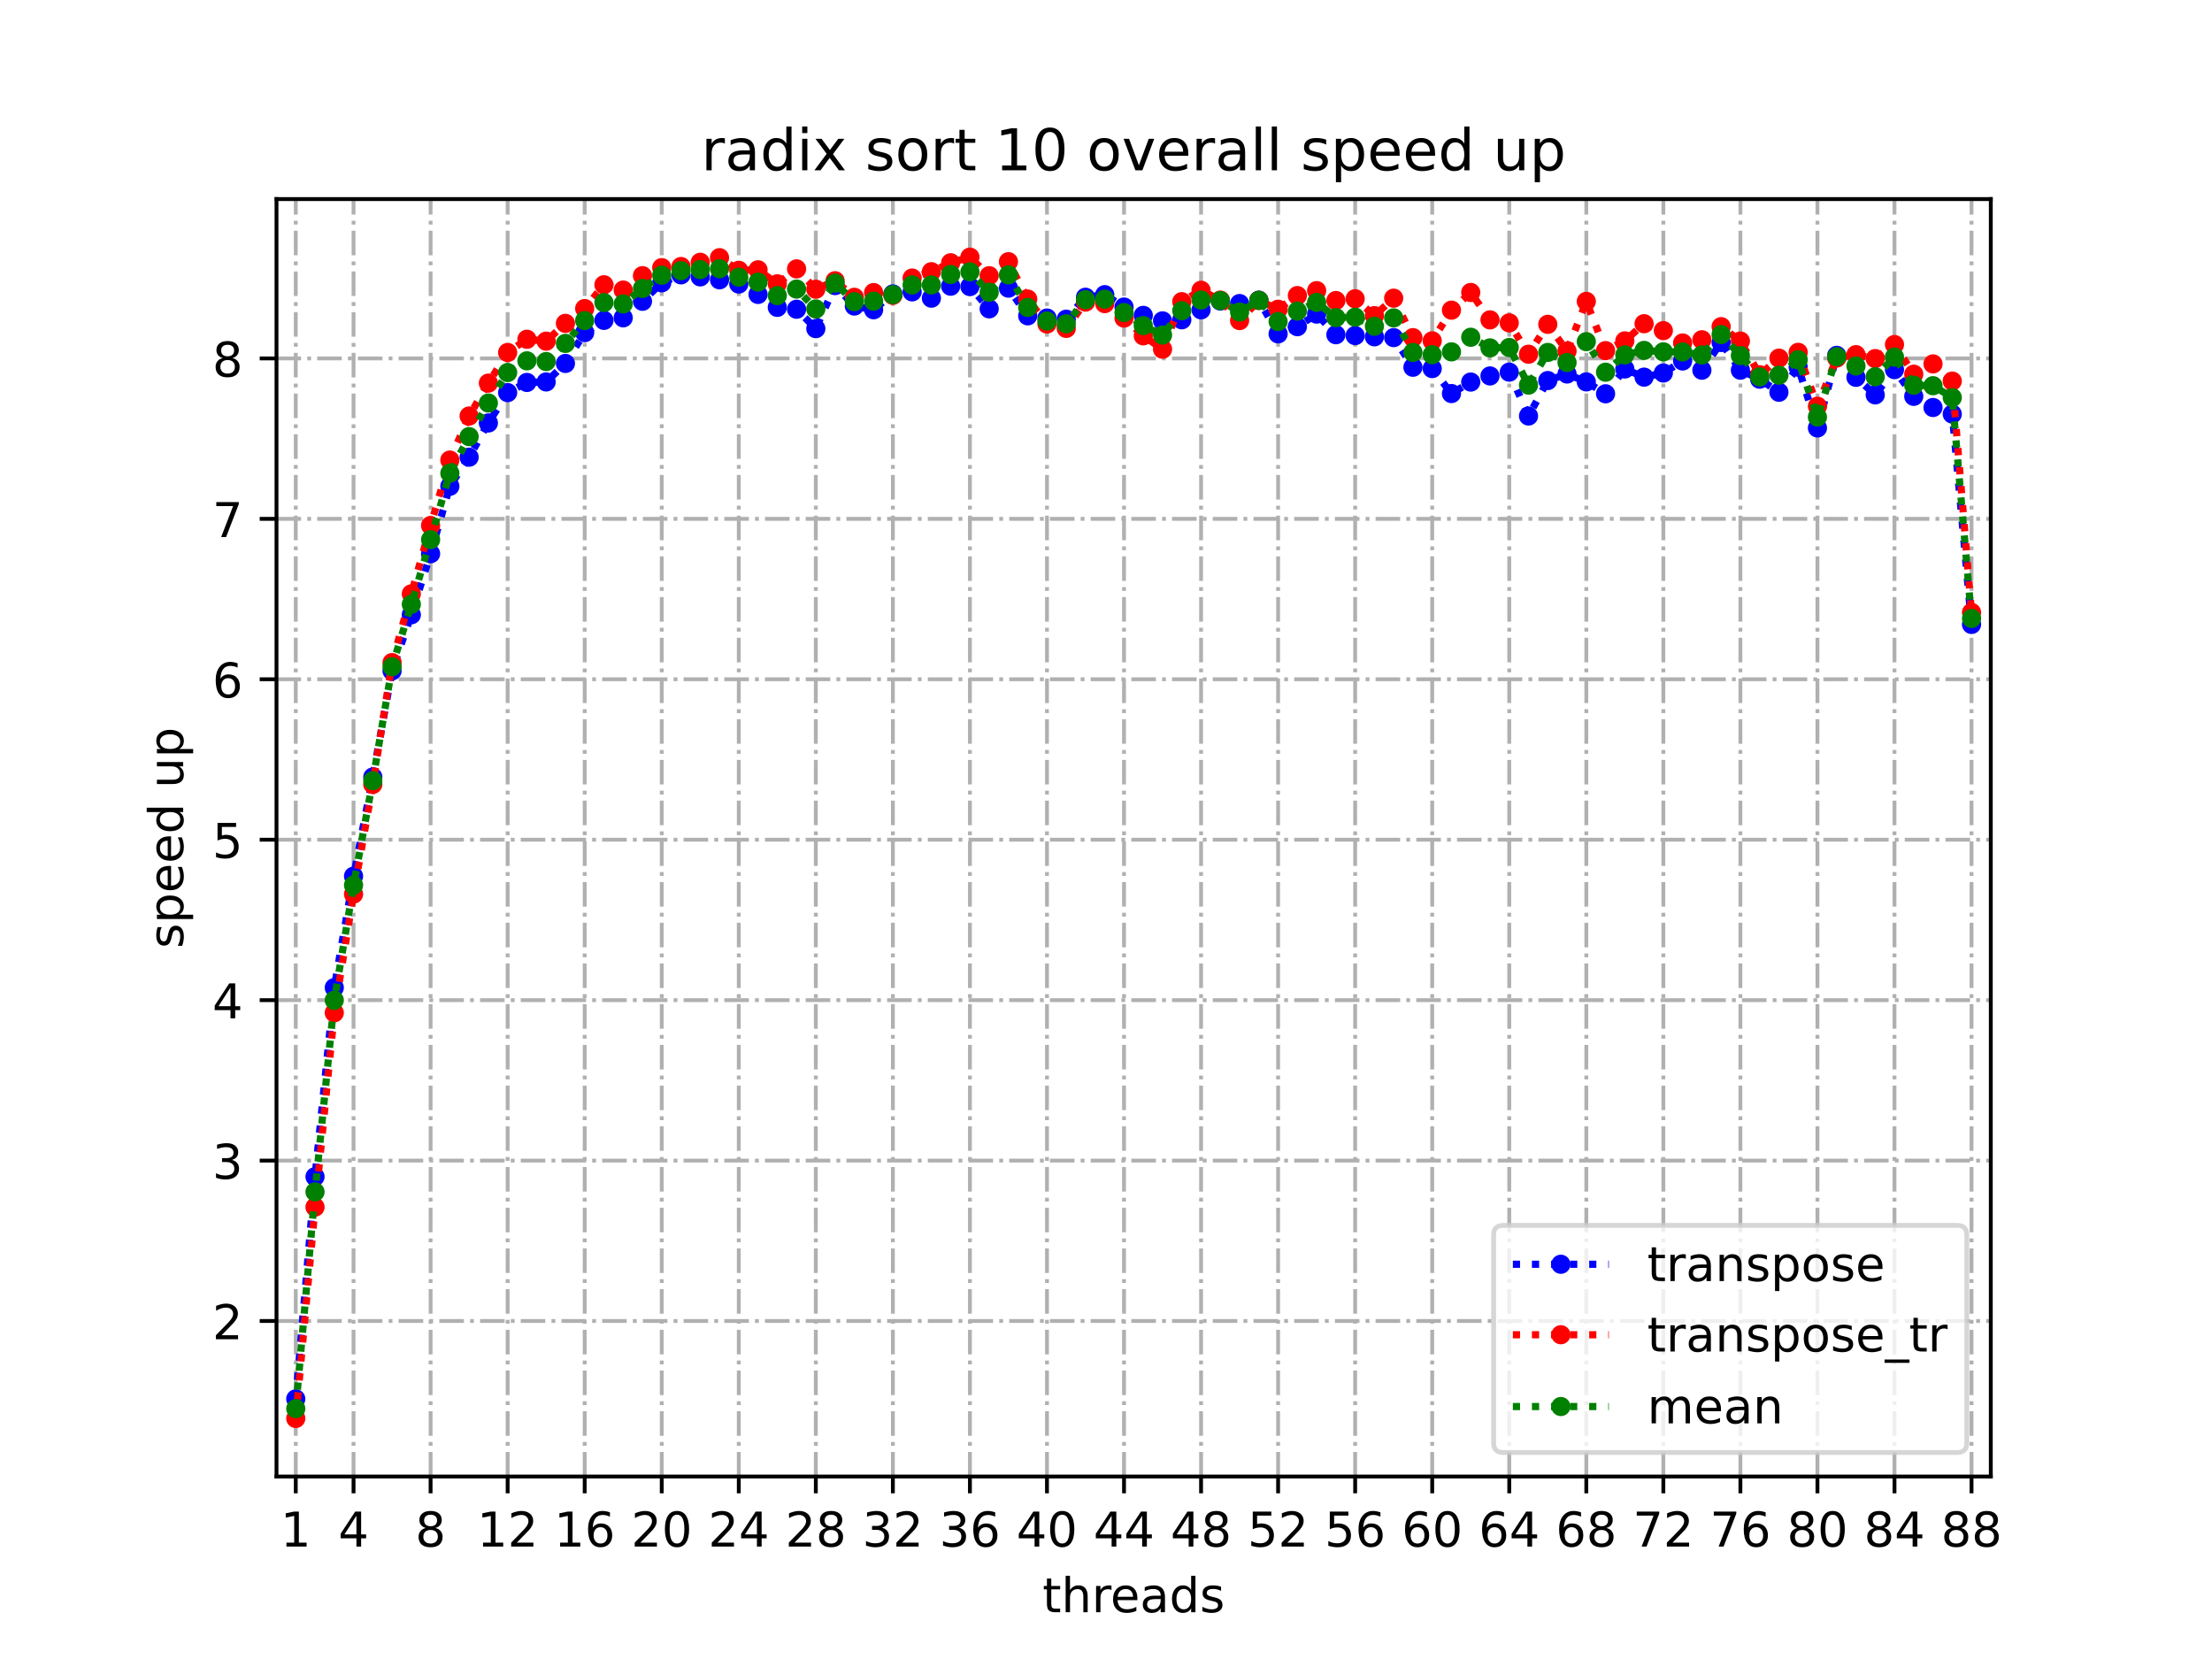 <?xml version="1.0" encoding="utf-8" standalone="no"?>
<!DOCTYPE svg PUBLIC "-//W3C//DTD SVG 1.1//EN"
  "http://www.w3.org/Graphics/SVG/1.1/DTD/svg11.dtd">
<!-- Created with matplotlib (https://matplotlib.org/) -->
<svg height="345.6pt" version="1.1" viewBox="0 0 460.8 345.6" width="460.8pt" xmlns="http://www.w3.org/2000/svg" xmlns:xlink="http://www.w3.org/1999/xlink">
 <defs>
  <style type="text/css">*{stroke-linecap:butt;stroke-linejoin:round;}</style>
 </defs>
 <g id="figure_1">
  <g id="patch_1">
   <path d="M 0 345.6 
L 460.8 345.6 
L 460.8 0 
L 0 0 
z
" style="fill:#ffffff;"/>
  </g>
  <g id="axes_1">
   <g id="patch_2">
    <path d="M 57.6 307.584 
L 414.72 307.584 
L 414.72 41.472 
L 57.6 41.472 
z
" style="fill:#ffffff;"/>
   </g>
   <g id="matplotlib.axis_1">
    <g id="xtick_1">
     <g id="line2d_1">
      <path clip-path="url(#pf5cde9f381)" d="M 61.613 307.584 
L 61.613 41.472 
" style="fill:none;stroke:#b0b0b0;stroke-dasharray:5.12,1.28,0.8,1.28;stroke-dashoffset:0;stroke-width:0.8;"/>
     </g>
     <g id="line2d_2">
      <defs>
       <path d="M 0 0 
L 0 3.5 
" id="mb6c8642b77" style="stroke:#000000;stroke-width:0.8;"/>
      </defs>
      <g>
       <use style="stroke:#000000;stroke-width:0.8;" x="61.613" xlink:href="#mb6c8642b77" y="307.584"/>
      </g>
     </g>
     <g id="text_1">
      <!-- 1 -->
      <g transform="translate(58.431 322.182)scale(0.1 -0.1)">
       <defs>
        <path d="M 12.406 8.297 
L 28.516 8.297 
L 28.516 63.922 
L 10.984 60.406 
L 10.984 69.391 
L 28.422 72.906 
L 38.281 72.906 
L 38.281 8.297 
L 54.391 8.297 
L 54.391 0 
L 12.406 0 
z
" id="DejaVuSans-49"/>
       </defs>
       <use xlink:href="#DejaVuSans-49"/>
      </g>
     </g>
    </g>
    <g id="xtick_2">
     <g id="line2d_3">
      <path clip-path="url(#pf5cde9f381)" d="M 73.65 307.584 
L 73.65 41.472 
" style="fill:none;stroke:#b0b0b0;stroke-dasharray:5.12,1.28,0.8,1.28;stroke-dashoffset:0;stroke-width:0.8;"/>
     </g>
     <g id="line2d_4">
      <g>
       <use style="stroke:#000000;stroke-width:0.8;" x="73.65" xlink:href="#mb6c8642b77" y="307.584"/>
      </g>
     </g>
     <g id="text_2">
      <!-- 4 -->
      <g transform="translate(70.469 322.182)scale(0.1 -0.1)">
       <defs>
        <path d="M 37.797 64.312 
L 12.891 25.391 
L 37.797 25.391 
z
M 35.203 72.906 
L 47.609 72.906 
L 47.609 25.391 
L 58.016 25.391 
L 58.016 17.188 
L 47.609 17.188 
L 47.609 0 
L 37.797 0 
L 37.797 17.188 
L 4.891 17.188 
L 4.891 26.703 
z
" id="DejaVuSans-52"/>
       </defs>
       <use xlink:href="#DejaVuSans-52"/>
      </g>
     </g>
    </g>
    <g id="xtick_3">
     <g id="line2d_5">
      <path clip-path="url(#pf5cde9f381)" d="M 89.701 307.584 
L 89.701 41.472 
" style="fill:none;stroke:#b0b0b0;stroke-dasharray:5.12,1.28,0.8,1.28;stroke-dashoffset:0;stroke-width:0.8;"/>
     </g>
     <g id="line2d_6">
      <g>
       <use style="stroke:#000000;stroke-width:0.8;" x="89.701" xlink:href="#mb6c8642b77" y="307.584"/>
      </g>
     </g>
     <g id="text_3">
      <!-- 8 -->
      <g transform="translate(86.519 322.182)scale(0.1 -0.1)">
       <defs>
        <path d="M 31.781 34.625 
Q 24.75 34.625 20.719 30.859 
Q 16.703 27.094 16.703 20.516 
Q 16.703 13.922 20.719 10.156 
Q 24.75 6.391 31.781 6.391 
Q 38.812 6.391 42.859 10.172 
Q 46.922 13.969 46.922 20.516 
Q 46.922 27.094 42.891 30.859 
Q 38.875 34.625 31.781 34.625 
z
M 21.922 38.812 
Q 15.578 40.375 12.031 44.719 
Q 8.5 49.078 8.5 55.328 
Q 8.5 64.062 14.719 69.141 
Q 20.953 74.219 31.781 74.219 
Q 42.672 74.219 48.875 69.141 
Q 55.078 64.062 55.078 55.328 
Q 55.078 49.078 51.531 44.719 
Q 48 40.375 41.703 38.812 
Q 48.828 37.156 52.797 32.312 
Q 56.781 27.484 56.781 20.516 
Q 56.781 9.906 50.312 4.234 
Q 43.844 -1.422 31.781 -1.422 
Q 19.734 -1.422 13.25 4.234 
Q 6.781 9.906 6.781 20.516 
Q 6.781 27.484 10.781 32.312 
Q 14.797 37.156 21.922 38.812 
z
M 18.312 54.391 
Q 18.312 48.734 21.844 45.562 
Q 25.391 42.391 31.781 42.391 
Q 38.141 42.391 41.719 45.562 
Q 45.312 48.734 45.312 54.391 
Q 45.312 60.062 41.719 63.234 
Q 38.141 66.406 31.781 66.406 
Q 25.391 66.406 21.844 63.234 
Q 18.312 60.062 18.312 54.391 
z
" id="DejaVuSans-56"/>
       </defs>
       <use xlink:href="#DejaVuSans-56"/>
      </g>
     </g>
    </g>
    <g id="xtick_4">
     <g id="line2d_7">
      <path clip-path="url(#pf5cde9f381)" d="M 105.751 307.584 
L 105.751 41.472 
" style="fill:none;stroke:#b0b0b0;stroke-dasharray:5.12,1.28,0.8,1.28;stroke-dashoffset:0;stroke-width:0.8;"/>
     </g>
     <g id="line2d_8">
      <g>
       <use style="stroke:#000000;stroke-width:0.8;" x="105.751" xlink:href="#mb6c8642b77" y="307.584"/>
      </g>
     </g>
     <g id="text_4">
      <!-- 12 -->
      <g transform="translate(99.389 322.182)scale(0.1 -0.1)">
       <defs>
        <path d="M 19.188 8.297 
L 53.609 8.297 
L 53.609 0 
L 7.328 0 
L 7.328 8.297 
Q 12.938 14.109 22.625 23.891 
Q 32.328 33.688 34.812 36.531 
Q 39.547 41.844 41.422 45.531 
Q 43.312 49.219 43.312 52.781 
Q 43.312 58.594 39.234 62.25 
Q 35.156 65.922 28.609 65.922 
Q 23.969 65.922 18.812 64.312 
Q 13.672 62.703 7.812 59.422 
L 7.812 69.391 
Q 13.766 71.781 18.938 73 
Q 24.125 74.219 28.422 74.219 
Q 39.75 74.219 46.484 68.547 
Q 53.219 62.891 53.219 53.422 
Q 53.219 48.922 51.531 44.891 
Q 49.859 40.875 45.406 35.406 
Q 44.188 33.984 37.641 27.219 
Q 31.109 20.453 19.188 8.297 
z
" id="DejaVuSans-50"/>
       </defs>
       <use xlink:href="#DejaVuSans-49"/>
       <use x="63.623" xlink:href="#DejaVuSans-50"/>
      </g>
     </g>
    </g>
    <g id="xtick_5">
     <g id="line2d_9">
      <path clip-path="url(#pf5cde9f381)" d="M 121.801 307.584 
L 121.801 41.472 
" style="fill:none;stroke:#b0b0b0;stroke-dasharray:5.12,1.28,0.8,1.28;stroke-dashoffset:0;stroke-width:0.8;"/>
     </g>
     <g id="line2d_10">
      <g>
       <use style="stroke:#000000;stroke-width:0.8;" x="121.801" xlink:href="#mb6c8642b77" y="307.584"/>
      </g>
     </g>
     <g id="text_5">
      <!-- 16 -->
      <g transform="translate(115.439 322.182)scale(0.1 -0.1)">
       <defs>
        <path d="M 33.016 40.375 
Q 26.375 40.375 22.484 35.828 
Q 18.609 31.297 18.609 23.391 
Q 18.609 15.531 22.484 10.953 
Q 26.375 6.391 33.016 6.391 
Q 39.656 6.391 43.531 10.953 
Q 47.406 15.531 47.406 23.391 
Q 47.406 31.297 43.531 35.828 
Q 39.656 40.375 33.016 40.375 
z
M 52.594 71.297 
L 52.594 62.312 
Q 48.875 64.062 45.094 64.984 
Q 41.312 65.922 37.594 65.922 
Q 27.828 65.922 22.672 59.328 
Q 17.531 52.734 16.797 39.406 
Q 19.672 43.656 24.016 45.922 
Q 28.375 48.188 33.594 48.188 
Q 44.578 48.188 50.953 41.516 
Q 57.328 34.859 57.328 23.391 
Q 57.328 12.156 50.688 5.359 
Q 44.047 -1.422 33.016 -1.422 
Q 20.359 -1.422 13.672 8.266 
Q 6.984 17.969 6.984 36.375 
Q 6.984 53.656 15.188 63.938 
Q 23.391 74.219 37.203 74.219 
Q 40.922 74.219 44.703 73.484 
Q 48.484 72.75 52.594 71.297 
z
" id="DejaVuSans-54"/>
       </defs>
       <use xlink:href="#DejaVuSans-49"/>
       <use x="63.623" xlink:href="#DejaVuSans-54"/>
      </g>
     </g>
    </g>
    <g id="xtick_6">
     <g id="line2d_11">
      <path clip-path="url(#pf5cde9f381)" d="M 137.852 307.584 
L 137.852 41.472 
" style="fill:none;stroke:#b0b0b0;stroke-dasharray:5.12,1.28,0.8,1.28;stroke-dashoffset:0;stroke-width:0.8;"/>
     </g>
     <g id="line2d_12">
      <g>
       <use style="stroke:#000000;stroke-width:0.8;" x="137.852" xlink:href="#mb6c8642b77" y="307.584"/>
      </g>
     </g>
     <g id="text_6">
      <!-- 20 -->
      <g transform="translate(131.489 322.182)scale(0.1 -0.1)">
       <defs>
        <path d="M 31.781 66.406 
Q 24.172 66.406 20.328 58.906 
Q 16.5 51.422 16.5 36.375 
Q 16.5 21.391 20.328 13.891 
Q 24.172 6.391 31.781 6.391 
Q 39.453 6.391 43.281 13.891 
Q 47.125 21.391 47.125 36.375 
Q 47.125 51.422 43.281 58.906 
Q 39.453 66.406 31.781 66.406 
z
M 31.781 74.219 
Q 44.047 74.219 50.516 64.516 
Q 56.984 54.828 56.984 36.375 
Q 56.984 17.969 50.516 8.266 
Q 44.047 -1.422 31.781 -1.422 
Q 19.531 -1.422 13.062 8.266 
Q 6.594 17.969 6.594 36.375 
Q 6.594 54.828 13.062 64.516 
Q 19.531 74.219 31.781 74.219 
z
" id="DejaVuSans-48"/>
       </defs>
       <use xlink:href="#DejaVuSans-50"/>
       <use x="63.623" xlink:href="#DejaVuSans-48"/>
      </g>
     </g>
    </g>
    <g id="xtick_7">
     <g id="line2d_13">
      <path clip-path="url(#pf5cde9f381)" d="M 153.902 307.584 
L 153.902 41.472 
" style="fill:none;stroke:#b0b0b0;stroke-dasharray:5.12,1.28,0.8,1.28;stroke-dashoffset:0;stroke-width:0.8;"/>
     </g>
     <g id="line2d_14">
      <g>
       <use style="stroke:#000000;stroke-width:0.8;" x="153.902" xlink:href="#mb6c8642b77" y="307.584"/>
      </g>
     </g>
     <g id="text_7">
      <!-- 24 -->
      <g transform="translate(147.54 322.182)scale(0.1 -0.1)">
       <use xlink:href="#DejaVuSans-50"/>
       <use x="63.623" xlink:href="#DejaVuSans-52"/>
      </g>
     </g>
    </g>
    <g id="xtick_8">
     <g id="line2d_15">
      <path clip-path="url(#pf5cde9f381)" d="M 169.952 307.584 
L 169.952 41.472 
" style="fill:none;stroke:#b0b0b0;stroke-dasharray:5.12,1.28,0.8,1.28;stroke-dashoffset:0;stroke-width:0.8;"/>
     </g>
     <g id="line2d_16">
      <g>
       <use style="stroke:#000000;stroke-width:0.8;" x="169.952" xlink:href="#mb6c8642b77" y="307.584"/>
      </g>
     </g>
     <g id="text_8">
      <!-- 28 -->
      <g transform="translate(163.59 322.182)scale(0.1 -0.1)">
       <use xlink:href="#DejaVuSans-50"/>
       <use x="63.623" xlink:href="#DejaVuSans-56"/>
      </g>
     </g>
    </g>
    <g id="xtick_9">
     <g id="line2d_17">
      <path clip-path="url(#pf5cde9f381)" d="M 186.003 307.584 
L 186.003 41.472 
" style="fill:none;stroke:#b0b0b0;stroke-dasharray:5.12,1.28,0.8,1.28;stroke-dashoffset:0;stroke-width:0.8;"/>
     </g>
     <g id="line2d_18">
      <g>
       <use style="stroke:#000000;stroke-width:0.8;" x="186.003" xlink:href="#mb6c8642b77" y="307.584"/>
      </g>
     </g>
     <g id="text_9">
      <!-- 32 -->
      <g transform="translate(179.64 322.182)scale(0.1 -0.1)">
       <defs>
        <path d="M 40.578 39.312 
Q 47.656 37.797 51.625 33 
Q 55.609 28.219 55.609 21.188 
Q 55.609 10.406 48.188 4.484 
Q 40.766 -1.422 27.094 -1.422 
Q 22.516 -1.422 17.656 -0.516 
Q 12.797 0.391 7.625 2.203 
L 7.625 11.719 
Q 11.719 9.328 16.594 8.109 
Q 21.484 6.891 26.812 6.891 
Q 36.078 6.891 40.938 10.547 
Q 45.797 14.203 45.797 21.188 
Q 45.797 27.641 41.281 31.266 
Q 36.766 34.906 28.719 34.906 
L 20.219 34.906 
L 20.219 43.016 
L 29.109 43.016 
Q 36.375 43.016 40.234 45.922 
Q 44.094 48.828 44.094 54.297 
Q 44.094 59.906 40.109 62.906 
Q 36.141 65.922 28.719 65.922 
Q 24.656 65.922 20.016 65.031 
Q 15.375 64.156 9.812 62.312 
L 9.812 71.094 
Q 15.438 72.656 20.344 73.438 
Q 25.25 74.219 29.594 74.219 
Q 40.828 74.219 47.359 69.109 
Q 53.906 64.016 53.906 55.328 
Q 53.906 49.266 50.438 45.094 
Q 46.969 40.922 40.578 39.312 
z
" id="DejaVuSans-51"/>
       </defs>
       <use xlink:href="#DejaVuSans-51"/>
       <use x="63.623" xlink:href="#DejaVuSans-50"/>
      </g>
     </g>
    </g>
    <g id="xtick_10">
     <g id="line2d_19">
      <path clip-path="url(#pf5cde9f381)" d="M 202.053 307.584 
L 202.053 41.472 
" style="fill:none;stroke:#b0b0b0;stroke-dasharray:5.12,1.28,0.8,1.28;stroke-dashoffset:0;stroke-width:0.8;"/>
     </g>
     <g id="line2d_20">
      <g>
       <use style="stroke:#000000;stroke-width:0.8;" x="202.053" xlink:href="#mb6c8642b77" y="307.584"/>
      </g>
     </g>
     <g id="text_10">
      <!-- 36 -->
      <g transform="translate(195.691 322.182)scale(0.1 -0.1)">
       <use xlink:href="#DejaVuSans-51"/>
       <use x="63.623" xlink:href="#DejaVuSans-54"/>
      </g>
     </g>
    </g>
    <g id="xtick_11">
     <g id="line2d_21">
      <path clip-path="url(#pf5cde9f381)" d="M 218.103 307.584 
L 218.103 41.472 
" style="fill:none;stroke:#b0b0b0;stroke-dasharray:5.12,1.28,0.8,1.28;stroke-dashoffset:0;stroke-width:0.8;"/>
     </g>
     <g id="line2d_22">
      <g>
       <use style="stroke:#000000;stroke-width:0.8;" x="218.103" xlink:href="#mb6c8642b77" y="307.584"/>
      </g>
     </g>
     <g id="text_11">
      <!-- 40 -->
      <g transform="translate(211.741 322.182)scale(0.1 -0.1)">
       <use xlink:href="#DejaVuSans-52"/>
       <use x="63.623" xlink:href="#DejaVuSans-48"/>
      </g>
     </g>
    </g>
    <g id="xtick_12">
     <g id="line2d_23">
      <path clip-path="url(#pf5cde9f381)" d="M 234.154 307.584 
L 234.154 41.472 
" style="fill:none;stroke:#b0b0b0;stroke-dasharray:5.12,1.28,0.8,1.28;stroke-dashoffset:0;stroke-width:0.8;"/>
     </g>
     <g id="line2d_24">
      <g>
       <use style="stroke:#000000;stroke-width:0.8;" x="234.154" xlink:href="#mb6c8642b77" y="307.584"/>
      </g>
     </g>
     <g id="text_12">
      <!-- 44 -->
      <g transform="translate(227.791 322.182)scale(0.1 -0.1)">
       <use xlink:href="#DejaVuSans-52"/>
       <use x="63.623" xlink:href="#DejaVuSans-52"/>
      </g>
     </g>
    </g>
    <g id="xtick_13">
     <g id="line2d_25">
      <path clip-path="url(#pf5cde9f381)" d="M 250.204 307.584 
L 250.204 41.472 
" style="fill:none;stroke:#b0b0b0;stroke-dasharray:5.12,1.28,0.8,1.28;stroke-dashoffset:0;stroke-width:0.8;"/>
     </g>
     <g id="line2d_26">
      <g>
       <use style="stroke:#000000;stroke-width:0.8;" x="250.204" xlink:href="#mb6c8642b77" y="307.584"/>
      </g>
     </g>
     <g id="text_13">
      <!-- 48 -->
      <g transform="translate(243.842 322.182)scale(0.1 -0.1)">
       <use xlink:href="#DejaVuSans-52"/>
       <use x="63.623" xlink:href="#DejaVuSans-56"/>
      </g>
     </g>
    </g>
    <g id="xtick_14">
     <g id="line2d_27">
      <path clip-path="url(#pf5cde9f381)" d="M 266.254 307.584 
L 266.254 41.472 
" style="fill:none;stroke:#b0b0b0;stroke-dasharray:5.12,1.28,0.8,1.28;stroke-dashoffset:0;stroke-width:0.8;"/>
     </g>
     <g id="line2d_28">
      <g>
       <use style="stroke:#000000;stroke-width:0.8;" x="266.254" xlink:href="#mb6c8642b77" y="307.584"/>
      </g>
     </g>
     <g id="text_14">
      <!-- 52 -->
      <g transform="translate(259.892 322.182)scale(0.1 -0.1)">
       <defs>
        <path d="M 10.797 72.906 
L 49.516 72.906 
L 49.516 64.594 
L 19.828 64.594 
L 19.828 46.734 
Q 21.969 47.469 24.109 47.828 
Q 26.266 48.188 28.422 48.188 
Q 40.625 48.188 47.75 41.5 
Q 54.891 34.812 54.891 23.391 
Q 54.891 11.625 47.562 5.094 
Q 40.234 -1.422 26.906 -1.422 
Q 22.312 -1.422 17.547 -0.641 
Q 12.797 0.141 7.719 1.703 
L 7.719 11.625 
Q 12.109 9.234 16.797 8.062 
Q 21.484 6.891 26.703 6.891 
Q 35.156 6.891 40.078 11.328 
Q 45.016 15.766 45.016 23.391 
Q 45.016 31 40.078 35.438 
Q 35.156 39.891 26.703 39.891 
Q 22.75 39.891 18.812 39.016 
Q 14.891 38.141 10.797 36.281 
z
" id="DejaVuSans-53"/>
       </defs>
       <use xlink:href="#DejaVuSans-53"/>
       <use x="63.623" xlink:href="#DejaVuSans-50"/>
      </g>
     </g>
    </g>
    <g id="xtick_15">
     <g id="line2d_29">
      <path clip-path="url(#pf5cde9f381)" d="M 282.305 307.584 
L 282.305 41.472 
" style="fill:none;stroke:#b0b0b0;stroke-dasharray:5.12,1.28,0.8,1.28;stroke-dashoffset:0;stroke-width:0.8;"/>
     </g>
     <g id="line2d_30">
      <g>
       <use style="stroke:#000000;stroke-width:0.8;" x="282.305" xlink:href="#mb6c8642b77" y="307.584"/>
      </g>
     </g>
     <g id="text_15">
      <!-- 56 -->
      <g transform="translate(275.942 322.182)scale(0.1 -0.1)">
       <use xlink:href="#DejaVuSans-53"/>
       <use x="63.623" xlink:href="#DejaVuSans-54"/>
      </g>
     </g>
    </g>
    <g id="xtick_16">
     <g id="line2d_31">
      <path clip-path="url(#pf5cde9f381)" d="M 298.355 307.584 
L 298.355 41.472 
" style="fill:none;stroke:#b0b0b0;stroke-dasharray:5.12,1.28,0.8,1.28;stroke-dashoffset:0;stroke-width:0.8;"/>
     </g>
     <g id="line2d_32">
      <g>
       <use style="stroke:#000000;stroke-width:0.8;" x="298.355" xlink:href="#mb6c8642b77" y="307.584"/>
      </g>
     </g>
     <g id="text_16">
      <!-- 60 -->
      <g transform="translate(291.993 322.182)scale(0.1 -0.1)">
       <use xlink:href="#DejaVuSans-54"/>
       <use x="63.623" xlink:href="#DejaVuSans-48"/>
      </g>
     </g>
    </g>
    <g id="xtick_17">
     <g id="line2d_33">
      <path clip-path="url(#pf5cde9f381)" d="M 314.405 307.584 
L 314.405 41.472 
" style="fill:none;stroke:#b0b0b0;stroke-dasharray:5.12,1.28,0.8,1.28;stroke-dashoffset:0;stroke-width:0.8;"/>
     </g>
     <g id="line2d_34">
      <g>
       <use style="stroke:#000000;stroke-width:0.8;" x="314.405" xlink:href="#mb6c8642b77" y="307.584"/>
      </g>
     </g>
     <g id="text_17">
      <!-- 64 -->
      <g transform="translate(308.043 322.182)scale(0.1 -0.1)">
       <use xlink:href="#DejaVuSans-54"/>
       <use x="63.623" xlink:href="#DejaVuSans-52"/>
      </g>
     </g>
    </g>
    <g id="xtick_18">
     <g id="line2d_35">
      <path clip-path="url(#pf5cde9f381)" d="M 330.456 307.584 
L 330.456 41.472 
" style="fill:none;stroke:#b0b0b0;stroke-dasharray:5.12,1.28,0.8,1.28;stroke-dashoffset:0;stroke-width:0.8;"/>
     </g>
     <g id="line2d_36">
      <g>
       <use style="stroke:#000000;stroke-width:0.8;" x="330.456" xlink:href="#mb6c8642b77" y="307.584"/>
      </g>
     </g>
     <g id="text_18">
      <!-- 68 -->
      <g transform="translate(324.093 322.182)scale(0.1 -0.1)">
       <use xlink:href="#DejaVuSans-54"/>
       <use x="63.623" xlink:href="#DejaVuSans-56"/>
      </g>
     </g>
    </g>
    <g id="xtick_19">
     <g id="line2d_37">
      <path clip-path="url(#pf5cde9f381)" d="M 346.506 307.584 
L 346.506 41.472 
" style="fill:none;stroke:#b0b0b0;stroke-dasharray:5.12,1.28,0.8,1.28;stroke-dashoffset:0;stroke-width:0.8;"/>
     </g>
     <g id="line2d_38">
      <g>
       <use style="stroke:#000000;stroke-width:0.8;" x="346.506" xlink:href="#mb6c8642b77" y="307.584"/>
      </g>
     </g>
     <g id="text_19">
      <!-- 72 -->
      <g transform="translate(340.144 322.182)scale(0.1 -0.1)">
       <defs>
        <path d="M 8.203 72.906 
L 55.078 72.906 
L 55.078 68.703 
L 28.609 0 
L 18.312 0 
L 43.219 64.594 
L 8.203 64.594 
z
" id="DejaVuSans-55"/>
       </defs>
       <use xlink:href="#DejaVuSans-55"/>
       <use x="63.623" xlink:href="#DejaVuSans-50"/>
      </g>
     </g>
    </g>
    <g id="xtick_20">
     <g id="line2d_39">
      <path clip-path="url(#pf5cde9f381)" d="M 362.556 307.584 
L 362.556 41.472 
" style="fill:none;stroke:#b0b0b0;stroke-dasharray:5.12,1.28,0.8,1.28;stroke-dashoffset:0;stroke-width:0.8;"/>
     </g>
     <g id="line2d_40">
      <g>
       <use style="stroke:#000000;stroke-width:0.8;" x="362.556" xlink:href="#mb6c8642b77" y="307.584"/>
      </g>
     </g>
     <g id="text_20">
      <!-- 76 -->
      <g transform="translate(356.194 322.182)scale(0.1 -0.1)">
       <use xlink:href="#DejaVuSans-55"/>
       <use x="63.623" xlink:href="#DejaVuSans-54"/>
      </g>
     </g>
    </g>
    <g id="xtick_21">
     <g id="line2d_41">
      <path clip-path="url(#pf5cde9f381)" d="M 378.607 307.584 
L 378.607 41.472 
" style="fill:none;stroke:#b0b0b0;stroke-dasharray:5.12,1.28,0.8,1.28;stroke-dashoffset:0;stroke-width:0.8;"/>
     </g>
     <g id="line2d_42">
      <g>
       <use style="stroke:#000000;stroke-width:0.8;" x="378.607" xlink:href="#mb6c8642b77" y="307.584"/>
      </g>
     </g>
     <g id="text_21">
      <!-- 80 -->
      <g transform="translate(372.244 322.182)scale(0.1 -0.1)">
       <use xlink:href="#DejaVuSans-56"/>
       <use x="63.623" xlink:href="#DejaVuSans-48"/>
      </g>
     </g>
    </g>
    <g id="xtick_22">
     <g id="line2d_43">
      <path clip-path="url(#pf5cde9f381)" d="M 394.657 307.584 
L 394.657 41.472 
" style="fill:none;stroke:#b0b0b0;stroke-dasharray:5.12,1.28,0.8,1.28;stroke-dashoffset:0;stroke-width:0.8;"/>
     </g>
     <g id="line2d_44">
      <g>
       <use style="stroke:#000000;stroke-width:0.8;" x="394.657" xlink:href="#mb6c8642b77" y="307.584"/>
      </g>
     </g>
     <g id="text_22">
      <!-- 84 -->
      <g transform="translate(388.295 322.182)scale(0.1 -0.1)">
       <use xlink:href="#DejaVuSans-56"/>
       <use x="63.623" xlink:href="#DejaVuSans-52"/>
      </g>
     </g>
    </g>
    <g id="xtick_23">
     <g id="line2d_45">
      <path clip-path="url(#pf5cde9f381)" d="M 410.707 307.584 
L 410.707 41.472 
" style="fill:none;stroke:#b0b0b0;stroke-dasharray:5.12,1.28,0.8,1.28;stroke-dashoffset:0;stroke-width:0.8;"/>
     </g>
     <g id="line2d_46">
      <g>
       <use style="stroke:#000000;stroke-width:0.8;" x="410.707" xlink:href="#mb6c8642b77" y="307.584"/>
      </g>
     </g>
     <g id="text_23">
      <!-- 88 -->
      <g transform="translate(404.345 322.182)scale(0.1 -0.1)">
       <use xlink:href="#DejaVuSans-56"/>
       <use x="63.623" xlink:href="#DejaVuSans-56"/>
      </g>
     </g>
    </g>
    <g id="text_24">
     <!-- threads -->
     <g transform="translate(217.169 335.861)scale(0.1 -0.1)">
      <defs>
       <path d="M 18.312 70.219 
L 18.312 54.688 
L 36.812 54.688 
L 36.812 47.703 
L 18.312 47.703 
L 18.312 18.016 
Q 18.312 11.328 20.141 9.422 
Q 21.969 7.516 27.594 7.516 
L 36.812 7.516 
L 36.812 0 
L 27.594 0 
Q 17.188 0 13.234 3.875 
Q 9.281 7.766 9.281 18.016 
L 9.281 47.703 
L 2.688 47.703 
L 2.688 54.688 
L 9.281 54.688 
L 9.281 70.219 
z
" id="DejaVuSans-116"/>
       <path d="M 54.891 33.016 
L 54.891 0 
L 45.906 0 
L 45.906 32.719 
Q 45.906 40.484 42.875 44.328 
Q 39.844 48.188 33.797 48.188 
Q 26.516 48.188 22.312 43.547 
Q 18.109 38.922 18.109 30.906 
L 18.109 0 
L 9.078 0 
L 9.078 75.984 
L 18.109 75.984 
L 18.109 46.188 
Q 21.344 51.125 25.703 53.562 
Q 30.078 56 35.797 56 
Q 45.219 56 50.047 50.172 
Q 54.891 44.344 54.891 33.016 
z
" id="DejaVuSans-104"/>
       <path d="M 41.109 46.297 
Q 39.594 47.172 37.812 47.578 
Q 36.031 48 33.891 48 
Q 26.266 48 22.188 43.047 
Q 18.109 38.094 18.109 28.812 
L 18.109 0 
L 9.078 0 
L 9.078 54.688 
L 18.109 54.688 
L 18.109 46.188 
Q 20.953 51.172 25.484 53.578 
Q 30.031 56 36.531 56 
Q 37.453 56 38.578 55.875 
Q 39.703 55.766 41.062 55.516 
z
" id="DejaVuSans-114"/>
       <path d="M 56.203 29.594 
L 56.203 25.203 
L 14.891 25.203 
Q 15.484 15.922 20.484 11.062 
Q 25.484 6.203 34.422 6.203 
Q 39.594 6.203 44.453 7.469 
Q 49.312 8.734 54.109 11.281 
L 54.109 2.781 
Q 49.266 0.734 44.188 -0.344 
Q 39.109 -1.422 33.891 -1.422 
Q 20.797 -1.422 13.156 6.188 
Q 5.516 13.812 5.516 26.812 
Q 5.516 40.234 12.766 48.109 
Q 20.016 56 32.328 56 
Q 43.359 56 49.781 48.891 
Q 56.203 41.797 56.203 29.594 
z
M 47.219 32.234 
Q 47.125 39.594 43.094 43.984 
Q 39.062 48.391 32.422 48.391 
Q 24.906 48.391 20.391 44.141 
Q 15.875 39.891 15.188 32.172 
z
" id="DejaVuSans-101"/>
       <path d="M 34.281 27.484 
Q 23.391 27.484 19.188 25 
Q 14.984 22.516 14.984 16.5 
Q 14.984 11.719 18.141 8.906 
Q 21.297 6.109 26.703 6.109 
Q 34.188 6.109 38.703 11.406 
Q 43.219 16.703 43.219 25.484 
L 43.219 27.484 
z
M 52.203 31.203 
L 52.203 0 
L 43.219 0 
L 43.219 8.297 
Q 40.141 3.328 35.547 0.953 
Q 30.953 -1.422 24.312 -1.422 
Q 15.922 -1.422 10.953 3.297 
Q 6 8.016 6 15.922 
Q 6 25.141 12.172 29.828 
Q 18.359 34.516 30.609 34.516 
L 43.219 34.516 
L 43.219 35.406 
Q 43.219 41.609 39.141 45 
Q 35.062 48.391 27.688 48.391 
Q 23 48.391 18.547 47.266 
Q 14.109 46.141 10.016 43.891 
L 10.016 52.203 
Q 14.938 54.109 19.578 55.047 
Q 24.219 56 28.609 56 
Q 40.484 56 46.344 49.844 
Q 52.203 43.703 52.203 31.203 
z
" id="DejaVuSans-97"/>
       <path d="M 45.406 46.391 
L 45.406 75.984 
L 54.391 75.984 
L 54.391 0 
L 45.406 0 
L 45.406 8.203 
Q 42.578 3.328 38.25 0.953 
Q 33.938 -1.422 27.875 -1.422 
Q 17.969 -1.422 11.734 6.484 
Q 5.516 14.406 5.516 27.297 
Q 5.516 40.188 11.734 48.094 
Q 17.969 56 27.875 56 
Q 33.938 56 38.25 53.625 
Q 42.578 51.266 45.406 46.391 
z
M 14.797 27.297 
Q 14.797 17.391 18.875 11.75 
Q 22.953 6.109 30.078 6.109 
Q 37.203 6.109 41.297 11.75 
Q 45.406 17.391 45.406 27.297 
Q 45.406 37.203 41.297 42.844 
Q 37.203 48.484 30.078 48.484 
Q 22.953 48.484 18.875 42.844 
Q 14.797 37.203 14.797 27.297 
z
" id="DejaVuSans-100"/>
       <path d="M 44.281 53.078 
L 44.281 44.578 
Q 40.484 46.531 36.375 47.5 
Q 32.281 48.484 27.875 48.484 
Q 21.188 48.484 17.844 46.438 
Q 14.5 44.391 14.5 40.281 
Q 14.5 37.156 16.891 35.375 
Q 19.281 33.594 26.516 31.984 
L 29.594 31.297 
Q 39.156 29.25 43.188 25.516 
Q 47.219 21.781 47.219 15.094 
Q 47.219 7.469 41.188 3.016 
Q 35.156 -1.422 24.609 -1.422 
Q 20.219 -1.422 15.453 -0.562 
Q 10.688 0.297 5.422 2 
L 5.422 11.281 
Q 10.406 8.688 15.234 7.391 
Q 20.062 6.109 24.812 6.109 
Q 31.156 6.109 34.562 8.281 
Q 37.984 10.453 37.984 14.406 
Q 37.984 18.062 35.516 20.016 
Q 33.062 21.969 24.703 23.781 
L 21.578 24.516 
Q 13.234 26.266 9.516 29.906 
Q 5.812 33.547 5.812 39.891 
Q 5.812 47.609 11.281 51.797 
Q 16.75 56 26.812 56 
Q 31.781 56 36.172 55.266 
Q 40.578 54.547 44.281 53.078 
z
" id="DejaVuSans-115"/>
      </defs>
      <use xlink:href="#DejaVuSans-116"/>
      <use x="39.209" xlink:href="#DejaVuSans-104"/>
      <use x="102.588" xlink:href="#DejaVuSans-114"/>
      <use x="141.451" xlink:href="#DejaVuSans-101"/>
      <use x="202.975" xlink:href="#DejaVuSans-97"/>
      <use x="264.254" xlink:href="#DejaVuSans-100"/>
      <use x="327.73" xlink:href="#DejaVuSans-115"/>
     </g>
    </g>
   </g>
   <g id="matplotlib.axis_2">
    <g id="ytick_1">
     <g id="line2d_47">
      <path clip-path="url(#pf5cde9f381)" d="M 57.6 275.187 
L 414.72 275.187 
" style="fill:none;stroke:#b0b0b0;stroke-dasharray:5.12,1.28,0.8,1.28;stroke-dashoffset:0;stroke-width:0.8;"/>
     </g>
     <g id="line2d_48">
      <defs>
       <path d="M 0 0 
L -3.5 0 
" id="m0047bc8d0c" style="stroke:#000000;stroke-width:0.8;"/>
      </defs>
      <g>
       <use style="stroke:#000000;stroke-width:0.8;" x="57.6" xlink:href="#m0047bc8d0c" y="275.187"/>
      </g>
     </g>
     <g id="text_25">
      <!-- 2 -->
      <g transform="translate(44.237 278.986)scale(0.1 -0.1)">
       <use xlink:href="#DejaVuSans-50"/>
      </g>
     </g>
    </g>
    <g id="ytick_2">
     <g id="line2d_49">
      <path clip-path="url(#pf5cde9f381)" d="M 57.6 241.767 
L 414.72 241.767 
" style="fill:none;stroke:#b0b0b0;stroke-dasharray:5.12,1.28,0.8,1.28;stroke-dashoffset:0;stroke-width:0.8;"/>
     </g>
     <g id="line2d_50">
      <g>
       <use style="stroke:#000000;stroke-width:0.8;" x="57.6" xlink:href="#m0047bc8d0c" y="241.767"/>
      </g>
     </g>
     <g id="text_26">
      <!-- 3 -->
      <g transform="translate(44.237 245.566)scale(0.1 -0.1)">
       <use xlink:href="#DejaVuSans-51"/>
      </g>
     </g>
    </g>
    <g id="ytick_3">
     <g id="line2d_51">
      <path clip-path="url(#pf5cde9f381)" d="M 57.6 208.347 
L 414.72 208.347 
" style="fill:none;stroke:#b0b0b0;stroke-dasharray:5.12,1.28,0.8,1.28;stroke-dashoffset:0;stroke-width:0.8;"/>
     </g>
     <g id="line2d_52">
      <g>
       <use style="stroke:#000000;stroke-width:0.8;" x="57.6" xlink:href="#m0047bc8d0c" y="208.347"/>
      </g>
     </g>
     <g id="text_27">
      <!-- 4 -->
      <g transform="translate(44.237 212.146)scale(0.1 -0.1)">
       <use xlink:href="#DejaVuSans-52"/>
      </g>
     </g>
    </g>
    <g id="ytick_4">
     <g id="line2d_53">
      <path clip-path="url(#pf5cde9f381)" d="M 57.6 174.926 
L 414.72 174.926 
" style="fill:none;stroke:#b0b0b0;stroke-dasharray:5.12,1.28,0.8,1.28;stroke-dashoffset:0;stroke-width:0.8;"/>
     </g>
     <g id="line2d_54">
      <g>
       <use style="stroke:#000000;stroke-width:0.8;" x="57.6" xlink:href="#m0047bc8d0c" y="174.926"/>
      </g>
     </g>
     <g id="text_28">
      <!-- 5 -->
      <g transform="translate(44.237 178.726)scale(0.1 -0.1)">
       <use xlink:href="#DejaVuSans-53"/>
      </g>
     </g>
    </g>
    <g id="ytick_5">
     <g id="line2d_55">
      <path clip-path="url(#pf5cde9f381)" d="M 57.6 141.506 
L 414.72 141.506 
" style="fill:none;stroke:#b0b0b0;stroke-dasharray:5.12,1.28,0.8,1.28;stroke-dashoffset:0;stroke-width:0.8;"/>
     </g>
     <g id="line2d_56">
      <g>
       <use style="stroke:#000000;stroke-width:0.8;" x="57.6" xlink:href="#m0047bc8d0c" y="141.506"/>
      </g>
     </g>
     <g id="text_29">
      <!-- 6 -->
      <g transform="translate(44.237 145.306)scale(0.1 -0.1)">
       <use xlink:href="#DejaVuSans-54"/>
      </g>
     </g>
    </g>
    <g id="ytick_6">
     <g id="line2d_57">
      <path clip-path="url(#pf5cde9f381)" d="M 57.6 108.086 
L 414.72 108.086 
" style="fill:none;stroke:#b0b0b0;stroke-dasharray:5.12,1.28,0.8,1.28;stroke-dashoffset:0;stroke-width:0.8;"/>
     </g>
     <g id="line2d_58">
      <g>
       <use style="stroke:#000000;stroke-width:0.8;" x="57.6" xlink:href="#m0047bc8d0c" y="108.086"/>
      </g>
     </g>
     <g id="text_30">
      <!-- 7 -->
      <g transform="translate(44.237 111.886)scale(0.1 -0.1)">
       <use xlink:href="#DejaVuSans-55"/>
      </g>
     </g>
    </g>
    <g id="ytick_7">
     <g id="line2d_59">
      <path clip-path="url(#pf5cde9f381)" d="M 57.6 74.666 
L 414.72 74.666 
" style="fill:none;stroke:#b0b0b0;stroke-dasharray:5.12,1.28,0.8,1.28;stroke-dashoffset:0;stroke-width:0.8;"/>
     </g>
     <g id="line2d_60">
      <g>
       <use style="stroke:#000000;stroke-width:0.8;" x="57.6" xlink:href="#m0047bc8d0c" y="74.666"/>
      </g>
     </g>
     <g id="text_31">
      <!-- 8 -->
      <g transform="translate(44.237 78.466)scale(0.1 -0.1)">
       <use xlink:href="#DejaVuSans-56"/>
      </g>
     </g>
    </g>
    <g id="text_32">
     <!-- speed up -->
     <g transform="translate(38.158 197.566)rotate(-90)scale(0.1 -0.1)">
      <defs>
       <path d="M 18.109 8.203 
L 18.109 -20.797 
L 9.078 -20.797 
L 9.078 54.688 
L 18.109 54.688 
L 18.109 46.391 
Q 20.953 51.266 25.266 53.625 
Q 29.594 56 35.594 56 
Q 45.562 56 51.781 48.094 
Q 58.016 40.188 58.016 27.297 
Q 58.016 14.406 51.781 6.484 
Q 45.562 -1.422 35.594 -1.422 
Q 29.594 -1.422 25.266 0.953 
Q 20.953 3.328 18.109 8.203 
z
M 48.688 27.297 
Q 48.688 37.203 44.609 42.844 
Q 40.531 48.484 33.406 48.484 
Q 26.266 48.484 22.188 42.844 
Q 18.109 37.203 18.109 27.297 
Q 18.109 17.391 22.188 11.75 
Q 26.266 6.109 33.406 6.109 
Q 40.531 6.109 44.609 11.75 
Q 48.688 17.391 48.688 27.297 
z
" id="DejaVuSans-112"/>
       <path id="DejaVuSans-32"/>
       <path d="M 8.5 21.578 
L 8.5 54.688 
L 17.484 54.688 
L 17.484 21.922 
Q 17.484 14.156 20.5 10.266 
Q 23.531 6.391 29.594 6.391 
Q 36.859 6.391 41.078 11.031 
Q 45.312 15.672 45.312 23.688 
L 45.312 54.688 
L 54.297 54.688 
L 54.297 0 
L 45.312 0 
L 45.312 8.406 
Q 42.047 3.422 37.719 1 
Q 33.406 -1.422 27.688 -1.422 
Q 18.266 -1.422 13.375 4.438 
Q 8.5 10.297 8.5 21.578 
z
M 31.109 56 
z
" id="DejaVuSans-117"/>
      </defs>
      <use xlink:href="#DejaVuSans-115"/>
      <use x="52.1" xlink:href="#DejaVuSans-112"/>
      <use x="115.576" xlink:href="#DejaVuSans-101"/>
      <use x="177.1" xlink:href="#DejaVuSans-101"/>
      <use x="238.623" xlink:href="#DejaVuSans-100"/>
      <use x="302.1" xlink:href="#DejaVuSans-32"/>
      <use x="333.887" xlink:href="#DejaVuSans-117"/>
      <use x="397.266" xlink:href="#DejaVuSans-112"/>
     </g>
    </g>
   </g>
   <g id="line2d_61">
    <path clip-path="url(#pf5cde9f381)" d="M 61.613 291.412 
L 65.625 245.132 
L 69.638 205.742 
L 73.65 182.527 
L 77.663 161.872 
L 81.676 139.756 
L 85.688 128.067 
L 89.701 115.355 
L 93.713 101.3 
L 97.726 95.243 
L 101.738 88.112 
L 105.751 81.786 
L 109.764 79.669 
L 113.776 79.564 
L 117.789 75.714 
L 121.801 69.295 
L 125.814 66.742 
L 129.827 66.21 
L 133.839 62.765 
L 137.852 58.913 
L 141.864 57.255 
L 145.877 57.678 
L 149.889 58.29 
L 153.902 59.167 
L 157.915 61.335 
L 161.927 64.032 
L 165.94 64.421 
L 169.952 68.462 
L 173.965 59.494 
L 177.978 63.757 
L 181.99 64.533 
L 186.003 61.233 
L 190.015 60.801 
L 194.028 62.116 
L 198.04 59.621 
L 202.053 59.699 
L 206.066 64.338 
L 210.078 60.026 
L 214.091 65.796 
L 218.103 66.254 
L 222.116 66.496 
L 226.129 61.921 
L 230.141 61.385 
L 234.154 63.959 
L 238.166 65.701 
L 242.179 66.844 
L 246.191 66.615 
L 250.204 64.543 
L 254.217 62.705 
L 258.229 63.235 
L 262.242 62.533 
L 266.254 69.547 
L 270.267 68.052 
L 274.28 65.43 
L 278.292 69.728 
L 282.305 69.912 
L 286.317 70.163 
L 290.33 70.331 
L 294.342 76.506 
L 298.355 76.785 
L 302.368 81.984 
L 306.38 79.589 
L 310.393 78.317 
L 314.405 77.525 
L 318.418 86.663 
L 322.431 79.276 
L 326.443 77.91 
L 330.456 79.556 
L 334.468 82.033 
L 338.481 76.868 
L 342.493 78.565 
L 346.506 77.707 
L 350.519 75.2 
L 354.531 77.12 
L 358.544 71.35 
L 362.556 77.119 
L 366.569 78.989 
L 370.582 81.712 
L 374.594 76.497 
L 378.607 89.149 
L 382.619 74.031 
L 386.632 78.606 
L 390.644 82.26 
L 394.657 77.002 
L 398.67 82.566 
L 402.682 84.89 
L 406.695 86.259 
L 410.707 130.08 
" style="fill:none;stroke:#0000ff;stroke-dasharray:1.5,2.475;stroke-dashoffset:0;stroke-width:1.5;"/>
    <defs>
     <path d="M 0 1.5 
C 0.398 1.5 0.779 1.342 1.061 1.061 
C 1.342 0.779 1.5 0.398 1.5 0 
C 1.5 -0.398 1.342 -0.779 1.061 -1.061 
C 0.779 -1.342 0.398 -1.5 0 -1.5 
C -0.398 -1.5 -0.779 -1.342 -1.061 -1.061 
C -1.342 -0.779 -1.5 -0.398 -1.5 0 
C -1.5 0.398 -1.342 0.779 -1.061 1.061 
C -0.779 1.342 -0.398 1.5 0 1.5 
z
" id="m1d099f7d0f" style="stroke:#0000ff;"/>
    </defs>
    <g clip-path="url(#pf5cde9f381)">
     <use style="fill:#0000ff;stroke:#0000ff;" x="61.613" xlink:href="#m1d099f7d0f" y="291.412"/>
     <use style="fill:#0000ff;stroke:#0000ff;" x="65.625" xlink:href="#m1d099f7d0f" y="245.132"/>
     <use style="fill:#0000ff;stroke:#0000ff;" x="69.638" xlink:href="#m1d099f7d0f" y="205.742"/>
     <use style="fill:#0000ff;stroke:#0000ff;" x="73.65" xlink:href="#m1d099f7d0f" y="182.527"/>
     <use style="fill:#0000ff;stroke:#0000ff;" x="77.663" xlink:href="#m1d099f7d0f" y="161.872"/>
     <use style="fill:#0000ff;stroke:#0000ff;" x="81.676" xlink:href="#m1d099f7d0f" y="139.756"/>
     <use style="fill:#0000ff;stroke:#0000ff;" x="85.688" xlink:href="#m1d099f7d0f" y="128.067"/>
     <use style="fill:#0000ff;stroke:#0000ff;" x="89.701" xlink:href="#m1d099f7d0f" y="115.355"/>
     <use style="fill:#0000ff;stroke:#0000ff;" x="93.713" xlink:href="#m1d099f7d0f" y="101.3"/>
     <use style="fill:#0000ff;stroke:#0000ff;" x="97.726" xlink:href="#m1d099f7d0f" y="95.243"/>
     <use style="fill:#0000ff;stroke:#0000ff;" x="101.738" xlink:href="#m1d099f7d0f" y="88.112"/>
     <use style="fill:#0000ff;stroke:#0000ff;" x="105.751" xlink:href="#m1d099f7d0f" y="81.786"/>
     <use style="fill:#0000ff;stroke:#0000ff;" x="109.764" xlink:href="#m1d099f7d0f" y="79.669"/>
     <use style="fill:#0000ff;stroke:#0000ff;" x="113.776" xlink:href="#m1d099f7d0f" y="79.564"/>
     <use style="fill:#0000ff;stroke:#0000ff;" x="117.789" xlink:href="#m1d099f7d0f" y="75.714"/>
     <use style="fill:#0000ff;stroke:#0000ff;" x="121.801" xlink:href="#m1d099f7d0f" y="69.295"/>
     <use style="fill:#0000ff;stroke:#0000ff;" x="125.814" xlink:href="#m1d099f7d0f" y="66.742"/>
     <use style="fill:#0000ff;stroke:#0000ff;" x="129.827" xlink:href="#m1d099f7d0f" y="66.21"/>
     <use style="fill:#0000ff;stroke:#0000ff;" x="133.839" xlink:href="#m1d099f7d0f" y="62.765"/>
     <use style="fill:#0000ff;stroke:#0000ff;" x="137.852" xlink:href="#m1d099f7d0f" y="58.913"/>
     <use style="fill:#0000ff;stroke:#0000ff;" x="141.864" xlink:href="#m1d099f7d0f" y="57.255"/>
     <use style="fill:#0000ff;stroke:#0000ff;" x="145.877" xlink:href="#m1d099f7d0f" y="57.678"/>
     <use style="fill:#0000ff;stroke:#0000ff;" x="149.889" xlink:href="#m1d099f7d0f" y="58.29"/>
     <use style="fill:#0000ff;stroke:#0000ff;" x="153.902" xlink:href="#m1d099f7d0f" y="59.167"/>
     <use style="fill:#0000ff;stroke:#0000ff;" x="157.915" xlink:href="#m1d099f7d0f" y="61.335"/>
     <use style="fill:#0000ff;stroke:#0000ff;" x="161.927" xlink:href="#m1d099f7d0f" y="64.032"/>
     <use style="fill:#0000ff;stroke:#0000ff;" x="165.94" xlink:href="#m1d099f7d0f" y="64.421"/>
     <use style="fill:#0000ff;stroke:#0000ff;" x="169.952" xlink:href="#m1d099f7d0f" y="68.462"/>
     <use style="fill:#0000ff;stroke:#0000ff;" x="173.965" xlink:href="#m1d099f7d0f" y="59.494"/>
     <use style="fill:#0000ff;stroke:#0000ff;" x="177.978" xlink:href="#m1d099f7d0f" y="63.757"/>
     <use style="fill:#0000ff;stroke:#0000ff;" x="181.99" xlink:href="#m1d099f7d0f" y="64.533"/>
     <use style="fill:#0000ff;stroke:#0000ff;" x="186.003" xlink:href="#m1d099f7d0f" y="61.233"/>
     <use style="fill:#0000ff;stroke:#0000ff;" x="190.015" xlink:href="#m1d099f7d0f" y="60.801"/>
     <use style="fill:#0000ff;stroke:#0000ff;" x="194.028" xlink:href="#m1d099f7d0f" y="62.116"/>
     <use style="fill:#0000ff;stroke:#0000ff;" x="198.04" xlink:href="#m1d099f7d0f" y="59.621"/>
     <use style="fill:#0000ff;stroke:#0000ff;" x="202.053" xlink:href="#m1d099f7d0f" y="59.699"/>
     <use style="fill:#0000ff;stroke:#0000ff;" x="206.066" xlink:href="#m1d099f7d0f" y="64.338"/>
     <use style="fill:#0000ff;stroke:#0000ff;" x="210.078" xlink:href="#m1d099f7d0f" y="60.026"/>
     <use style="fill:#0000ff;stroke:#0000ff;" x="214.091" xlink:href="#m1d099f7d0f" y="65.796"/>
     <use style="fill:#0000ff;stroke:#0000ff;" x="218.103" xlink:href="#m1d099f7d0f" y="66.254"/>
     <use style="fill:#0000ff;stroke:#0000ff;" x="222.116" xlink:href="#m1d099f7d0f" y="66.496"/>
     <use style="fill:#0000ff;stroke:#0000ff;" x="226.129" xlink:href="#m1d099f7d0f" y="61.921"/>
     <use style="fill:#0000ff;stroke:#0000ff;" x="230.141" xlink:href="#m1d099f7d0f" y="61.385"/>
     <use style="fill:#0000ff;stroke:#0000ff;" x="234.154" xlink:href="#m1d099f7d0f" y="63.959"/>
     <use style="fill:#0000ff;stroke:#0000ff;" x="238.166" xlink:href="#m1d099f7d0f" y="65.701"/>
     <use style="fill:#0000ff;stroke:#0000ff;" x="242.179" xlink:href="#m1d099f7d0f" y="66.844"/>
     <use style="fill:#0000ff;stroke:#0000ff;" x="246.191" xlink:href="#m1d099f7d0f" y="66.615"/>
     <use style="fill:#0000ff;stroke:#0000ff;" x="250.204" xlink:href="#m1d099f7d0f" y="64.543"/>
     <use style="fill:#0000ff;stroke:#0000ff;" x="254.217" xlink:href="#m1d099f7d0f" y="62.705"/>
     <use style="fill:#0000ff;stroke:#0000ff;" x="258.229" xlink:href="#m1d099f7d0f" y="63.235"/>
     <use style="fill:#0000ff;stroke:#0000ff;" x="262.242" xlink:href="#m1d099f7d0f" y="62.533"/>
     <use style="fill:#0000ff;stroke:#0000ff;" x="266.254" xlink:href="#m1d099f7d0f" y="69.547"/>
     <use style="fill:#0000ff;stroke:#0000ff;" x="270.267" xlink:href="#m1d099f7d0f" y="68.052"/>
     <use style="fill:#0000ff;stroke:#0000ff;" x="274.28" xlink:href="#m1d099f7d0f" y="65.43"/>
     <use style="fill:#0000ff;stroke:#0000ff;" x="278.292" xlink:href="#m1d099f7d0f" y="69.728"/>
     <use style="fill:#0000ff;stroke:#0000ff;" x="282.305" xlink:href="#m1d099f7d0f" y="69.912"/>
     <use style="fill:#0000ff;stroke:#0000ff;" x="286.317" xlink:href="#m1d099f7d0f" y="70.163"/>
     <use style="fill:#0000ff;stroke:#0000ff;" x="290.33" xlink:href="#m1d099f7d0f" y="70.331"/>
     <use style="fill:#0000ff;stroke:#0000ff;" x="294.342" xlink:href="#m1d099f7d0f" y="76.506"/>
     <use style="fill:#0000ff;stroke:#0000ff;" x="298.355" xlink:href="#m1d099f7d0f" y="76.785"/>
     <use style="fill:#0000ff;stroke:#0000ff;" x="302.368" xlink:href="#m1d099f7d0f" y="81.984"/>
     <use style="fill:#0000ff;stroke:#0000ff;" x="306.38" xlink:href="#m1d099f7d0f" y="79.589"/>
     <use style="fill:#0000ff;stroke:#0000ff;" x="310.393" xlink:href="#m1d099f7d0f" y="78.317"/>
     <use style="fill:#0000ff;stroke:#0000ff;" x="314.405" xlink:href="#m1d099f7d0f" y="77.525"/>
     <use style="fill:#0000ff;stroke:#0000ff;" x="318.418" xlink:href="#m1d099f7d0f" y="86.663"/>
     <use style="fill:#0000ff;stroke:#0000ff;" x="322.431" xlink:href="#m1d099f7d0f" y="79.276"/>
     <use style="fill:#0000ff;stroke:#0000ff;" x="326.443" xlink:href="#m1d099f7d0f" y="77.91"/>
     <use style="fill:#0000ff;stroke:#0000ff;" x="330.456" xlink:href="#m1d099f7d0f" y="79.556"/>
     <use style="fill:#0000ff;stroke:#0000ff;" x="334.468" xlink:href="#m1d099f7d0f" y="82.033"/>
     <use style="fill:#0000ff;stroke:#0000ff;" x="338.481" xlink:href="#m1d099f7d0f" y="76.868"/>
     <use style="fill:#0000ff;stroke:#0000ff;" x="342.493" xlink:href="#m1d099f7d0f" y="78.565"/>
     <use style="fill:#0000ff;stroke:#0000ff;" x="346.506" xlink:href="#m1d099f7d0f" y="77.707"/>
     <use style="fill:#0000ff;stroke:#0000ff;" x="350.519" xlink:href="#m1d099f7d0f" y="75.2"/>
     <use style="fill:#0000ff;stroke:#0000ff;" x="354.531" xlink:href="#m1d099f7d0f" y="77.12"/>
     <use style="fill:#0000ff;stroke:#0000ff;" x="358.544" xlink:href="#m1d099f7d0f" y="71.35"/>
     <use style="fill:#0000ff;stroke:#0000ff;" x="362.556" xlink:href="#m1d099f7d0f" y="77.119"/>
     <use style="fill:#0000ff;stroke:#0000ff;" x="366.569" xlink:href="#m1d099f7d0f" y="78.989"/>
     <use style="fill:#0000ff;stroke:#0000ff;" x="370.582" xlink:href="#m1d099f7d0f" y="81.712"/>
     <use style="fill:#0000ff;stroke:#0000ff;" x="374.594" xlink:href="#m1d099f7d0f" y="76.497"/>
     <use style="fill:#0000ff;stroke:#0000ff;" x="378.607" xlink:href="#m1d099f7d0f" y="89.149"/>
     <use style="fill:#0000ff;stroke:#0000ff;" x="382.619" xlink:href="#m1d099f7d0f" y="74.031"/>
     <use style="fill:#0000ff;stroke:#0000ff;" x="386.632" xlink:href="#m1d099f7d0f" y="78.606"/>
     <use style="fill:#0000ff;stroke:#0000ff;" x="390.644" xlink:href="#m1d099f7d0f" y="82.26"/>
     <use style="fill:#0000ff;stroke:#0000ff;" x="394.657" xlink:href="#m1d099f7d0f" y="77.002"/>
     <use style="fill:#0000ff;stroke:#0000ff;" x="398.67" xlink:href="#m1d099f7d0f" y="82.566"/>
     <use style="fill:#0000ff;stroke:#0000ff;" x="402.682" xlink:href="#m1d099f7d0f" y="84.89"/>
     <use style="fill:#0000ff;stroke:#0000ff;" x="406.695" xlink:href="#m1d099f7d0f" y="86.259"/>
     <use style="fill:#0000ff;stroke:#0000ff;" x="410.707" xlink:href="#m1d099f7d0f" y="130.08"/>
    </g>
   </g>
   <g id="line2d_62">
    <path clip-path="url(#pf5cde9f381)" d="M 61.613 295.488 
L 65.625 251.458 
L 69.638 210.983 
L 73.65 186.26 
L 77.663 163.398 
L 81.676 138.032 
L 85.688 123.706 
L 89.701 109.478 
L 93.713 95.841 
L 97.726 86.664 
L 101.738 79.807 
L 105.751 73.431 
L 109.764 70.675 
L 113.776 71.069 
L 117.789 67.362 
L 121.801 64.275 
L 125.814 59.322 
L 129.827 60.427 
L 133.839 57.429 
L 137.852 55.754 
L 141.864 55.523 
L 145.877 54.643 
L 149.889 53.68 
L 153.902 56.314 
L 157.915 56.208 
L 161.927 59.13 
L 165.94 56.015 
L 169.952 60.258 
L 173.965 58.481 
L 177.978 61.932 
L 181.99 60.95 
L 186.003 61.517 
L 190.015 57.925 
L 194.028 56.602 
L 198.04 54.739 
L 202.053 53.568 
L 206.066 57.435 
L 210.078 54.517 
L 214.091 62.303 
L 218.103 67.493 
L 222.116 68.413 
L 226.129 62.933 
L 230.141 63.25 
L 234.154 66.259 
L 238.166 69.96 
L 242.179 72.749 
L 246.191 62.845 
L 250.204 60.469 
L 254.217 62.518 
L 258.229 66.781 
L 262.242 62.59 
L 266.254 64.425 
L 270.267 61.575 
L 274.28 60.544 
L 278.292 62.606 
L 282.305 62.239 
L 286.317 65.757 
L 290.33 62.117 
L 294.342 70.339 
L 298.355 71.002 
L 302.368 64.612 
L 306.38 60.926 
L 310.393 66.634 
L 314.405 67.26 
L 318.418 73.79 
L 322.431 67.564 
L 326.443 73.132 
L 330.456 62.786 
L 334.468 73.042 
L 338.481 71.01 
L 342.493 67.434 
L 346.506 68.878 
L 350.519 71.45 
L 354.531 70.78 
L 358.544 68.045 
L 362.556 71.045 
L 366.569 78.068 
L 370.582 74.609 
L 374.594 73.397 
L 378.607 84.625 
L 382.619 74.58 
L 386.632 73.883 
L 390.644 74.701 
L 394.657 71.776 
L 398.67 77.953 
L 402.682 75.807 
L 406.695 79.391 
L 410.707 127.588 
" style="fill:none;stroke:#ff0000;stroke-dasharray:1.5,2.475;stroke-dashoffset:0;stroke-width:1.5;"/>
    <defs>
     <path d="M 0 1.5 
C 0.398 1.5 0.779 1.342 1.061 1.061 
C 1.342 0.779 1.5 0.398 1.5 0 
C 1.5 -0.398 1.342 -0.779 1.061 -1.061 
C 0.779 -1.342 0.398 -1.5 0 -1.5 
C -0.398 -1.5 -0.779 -1.342 -1.061 -1.061 
C -1.342 -0.779 -1.5 -0.398 -1.5 0 
C -1.5 0.398 -1.342 0.779 -1.061 1.061 
C -0.779 1.342 -0.398 1.5 0 1.5 
z
" id="mff4248c221" style="stroke:#ff0000;"/>
    </defs>
    <g clip-path="url(#pf5cde9f381)">
     <use style="fill:#ff0000;stroke:#ff0000;" x="61.613" xlink:href="#mff4248c221" y="295.488"/>
     <use style="fill:#ff0000;stroke:#ff0000;" x="65.625" xlink:href="#mff4248c221" y="251.458"/>
     <use style="fill:#ff0000;stroke:#ff0000;" x="69.638" xlink:href="#mff4248c221" y="210.983"/>
     <use style="fill:#ff0000;stroke:#ff0000;" x="73.65" xlink:href="#mff4248c221" y="186.26"/>
     <use style="fill:#ff0000;stroke:#ff0000;" x="77.663" xlink:href="#mff4248c221" y="163.398"/>
     <use style="fill:#ff0000;stroke:#ff0000;" x="81.676" xlink:href="#mff4248c221" y="138.032"/>
     <use style="fill:#ff0000;stroke:#ff0000;" x="85.688" xlink:href="#mff4248c221" y="123.706"/>
     <use style="fill:#ff0000;stroke:#ff0000;" x="89.701" xlink:href="#mff4248c221" y="109.478"/>
     <use style="fill:#ff0000;stroke:#ff0000;" x="93.713" xlink:href="#mff4248c221" y="95.841"/>
     <use style="fill:#ff0000;stroke:#ff0000;" x="97.726" xlink:href="#mff4248c221" y="86.664"/>
     <use style="fill:#ff0000;stroke:#ff0000;" x="101.738" xlink:href="#mff4248c221" y="79.807"/>
     <use style="fill:#ff0000;stroke:#ff0000;" x="105.751" xlink:href="#mff4248c221" y="73.431"/>
     <use style="fill:#ff0000;stroke:#ff0000;" x="109.764" xlink:href="#mff4248c221" y="70.675"/>
     <use style="fill:#ff0000;stroke:#ff0000;" x="113.776" xlink:href="#mff4248c221" y="71.069"/>
     <use style="fill:#ff0000;stroke:#ff0000;" x="117.789" xlink:href="#mff4248c221" y="67.362"/>
     <use style="fill:#ff0000;stroke:#ff0000;" x="121.801" xlink:href="#mff4248c221" y="64.275"/>
     <use style="fill:#ff0000;stroke:#ff0000;" x="125.814" xlink:href="#mff4248c221" y="59.322"/>
     <use style="fill:#ff0000;stroke:#ff0000;" x="129.827" xlink:href="#mff4248c221" y="60.427"/>
     <use style="fill:#ff0000;stroke:#ff0000;" x="133.839" xlink:href="#mff4248c221" y="57.429"/>
     <use style="fill:#ff0000;stroke:#ff0000;" x="137.852" xlink:href="#mff4248c221" y="55.754"/>
     <use style="fill:#ff0000;stroke:#ff0000;" x="141.864" xlink:href="#mff4248c221" y="55.523"/>
     <use style="fill:#ff0000;stroke:#ff0000;" x="145.877" xlink:href="#mff4248c221" y="54.643"/>
     <use style="fill:#ff0000;stroke:#ff0000;" x="149.889" xlink:href="#mff4248c221" y="53.68"/>
     <use style="fill:#ff0000;stroke:#ff0000;" x="153.902" xlink:href="#mff4248c221" y="56.314"/>
     <use style="fill:#ff0000;stroke:#ff0000;" x="157.915" xlink:href="#mff4248c221" y="56.208"/>
     <use style="fill:#ff0000;stroke:#ff0000;" x="161.927" xlink:href="#mff4248c221" y="59.13"/>
     <use style="fill:#ff0000;stroke:#ff0000;" x="165.94" xlink:href="#mff4248c221" y="56.015"/>
     <use style="fill:#ff0000;stroke:#ff0000;" x="169.952" xlink:href="#mff4248c221" y="60.258"/>
     <use style="fill:#ff0000;stroke:#ff0000;" x="173.965" xlink:href="#mff4248c221" y="58.481"/>
     <use style="fill:#ff0000;stroke:#ff0000;" x="177.978" xlink:href="#mff4248c221" y="61.932"/>
     <use style="fill:#ff0000;stroke:#ff0000;" x="181.99" xlink:href="#mff4248c221" y="60.95"/>
     <use style="fill:#ff0000;stroke:#ff0000;" x="186.003" xlink:href="#mff4248c221" y="61.517"/>
     <use style="fill:#ff0000;stroke:#ff0000;" x="190.015" xlink:href="#mff4248c221" y="57.925"/>
     <use style="fill:#ff0000;stroke:#ff0000;" x="194.028" xlink:href="#mff4248c221" y="56.602"/>
     <use style="fill:#ff0000;stroke:#ff0000;" x="198.04" xlink:href="#mff4248c221" y="54.739"/>
     <use style="fill:#ff0000;stroke:#ff0000;" x="202.053" xlink:href="#mff4248c221" y="53.568"/>
     <use style="fill:#ff0000;stroke:#ff0000;" x="206.066" xlink:href="#mff4248c221" y="57.435"/>
     <use style="fill:#ff0000;stroke:#ff0000;" x="210.078" xlink:href="#mff4248c221" y="54.517"/>
     <use style="fill:#ff0000;stroke:#ff0000;" x="214.091" xlink:href="#mff4248c221" y="62.303"/>
     <use style="fill:#ff0000;stroke:#ff0000;" x="218.103" xlink:href="#mff4248c221" y="67.493"/>
     <use style="fill:#ff0000;stroke:#ff0000;" x="222.116" xlink:href="#mff4248c221" y="68.413"/>
     <use style="fill:#ff0000;stroke:#ff0000;" x="226.129" xlink:href="#mff4248c221" y="62.933"/>
     <use style="fill:#ff0000;stroke:#ff0000;" x="230.141" xlink:href="#mff4248c221" y="63.25"/>
     <use style="fill:#ff0000;stroke:#ff0000;" x="234.154" xlink:href="#mff4248c221" y="66.259"/>
     <use style="fill:#ff0000;stroke:#ff0000;" x="238.166" xlink:href="#mff4248c221" y="69.96"/>
     <use style="fill:#ff0000;stroke:#ff0000;" x="242.179" xlink:href="#mff4248c221" y="72.749"/>
     <use style="fill:#ff0000;stroke:#ff0000;" x="246.191" xlink:href="#mff4248c221" y="62.845"/>
     <use style="fill:#ff0000;stroke:#ff0000;" x="250.204" xlink:href="#mff4248c221" y="60.469"/>
     <use style="fill:#ff0000;stroke:#ff0000;" x="254.217" xlink:href="#mff4248c221" y="62.518"/>
     <use style="fill:#ff0000;stroke:#ff0000;" x="258.229" xlink:href="#mff4248c221" y="66.781"/>
     <use style="fill:#ff0000;stroke:#ff0000;" x="262.242" xlink:href="#mff4248c221" y="62.59"/>
     <use style="fill:#ff0000;stroke:#ff0000;" x="266.254" xlink:href="#mff4248c221" y="64.425"/>
     <use style="fill:#ff0000;stroke:#ff0000;" x="270.267" xlink:href="#mff4248c221" y="61.575"/>
     <use style="fill:#ff0000;stroke:#ff0000;" x="274.28" xlink:href="#mff4248c221" y="60.544"/>
     <use style="fill:#ff0000;stroke:#ff0000;" x="278.292" xlink:href="#mff4248c221" y="62.606"/>
     <use style="fill:#ff0000;stroke:#ff0000;" x="282.305" xlink:href="#mff4248c221" y="62.239"/>
     <use style="fill:#ff0000;stroke:#ff0000;" x="286.317" xlink:href="#mff4248c221" y="65.757"/>
     <use style="fill:#ff0000;stroke:#ff0000;" x="290.33" xlink:href="#mff4248c221" y="62.117"/>
     <use style="fill:#ff0000;stroke:#ff0000;" x="294.342" xlink:href="#mff4248c221" y="70.339"/>
     <use style="fill:#ff0000;stroke:#ff0000;" x="298.355" xlink:href="#mff4248c221" y="71.002"/>
     <use style="fill:#ff0000;stroke:#ff0000;" x="302.368" xlink:href="#mff4248c221" y="64.612"/>
     <use style="fill:#ff0000;stroke:#ff0000;" x="306.38" xlink:href="#mff4248c221" y="60.926"/>
     <use style="fill:#ff0000;stroke:#ff0000;" x="310.393" xlink:href="#mff4248c221" y="66.634"/>
     <use style="fill:#ff0000;stroke:#ff0000;" x="314.405" xlink:href="#mff4248c221" y="67.26"/>
     <use style="fill:#ff0000;stroke:#ff0000;" x="318.418" xlink:href="#mff4248c221" y="73.79"/>
     <use style="fill:#ff0000;stroke:#ff0000;" x="322.431" xlink:href="#mff4248c221" y="67.564"/>
     <use style="fill:#ff0000;stroke:#ff0000;" x="326.443" xlink:href="#mff4248c221" y="73.132"/>
     <use style="fill:#ff0000;stroke:#ff0000;" x="330.456" xlink:href="#mff4248c221" y="62.786"/>
     <use style="fill:#ff0000;stroke:#ff0000;" x="334.468" xlink:href="#mff4248c221" y="73.042"/>
     <use style="fill:#ff0000;stroke:#ff0000;" x="338.481" xlink:href="#mff4248c221" y="71.01"/>
     <use style="fill:#ff0000;stroke:#ff0000;" x="342.493" xlink:href="#mff4248c221" y="67.434"/>
     <use style="fill:#ff0000;stroke:#ff0000;" x="346.506" xlink:href="#mff4248c221" y="68.878"/>
     <use style="fill:#ff0000;stroke:#ff0000;" x="350.519" xlink:href="#mff4248c221" y="71.45"/>
     <use style="fill:#ff0000;stroke:#ff0000;" x="354.531" xlink:href="#mff4248c221" y="70.78"/>
     <use style="fill:#ff0000;stroke:#ff0000;" x="358.544" xlink:href="#mff4248c221" y="68.045"/>
     <use style="fill:#ff0000;stroke:#ff0000;" x="362.556" xlink:href="#mff4248c221" y="71.045"/>
     <use style="fill:#ff0000;stroke:#ff0000;" x="366.569" xlink:href="#mff4248c221" y="78.068"/>
     <use style="fill:#ff0000;stroke:#ff0000;" x="370.582" xlink:href="#mff4248c221" y="74.609"/>
     <use style="fill:#ff0000;stroke:#ff0000;" x="374.594" xlink:href="#mff4248c221" y="73.397"/>
     <use style="fill:#ff0000;stroke:#ff0000;" x="378.607" xlink:href="#mff4248c221" y="84.625"/>
     <use style="fill:#ff0000;stroke:#ff0000;" x="382.619" xlink:href="#mff4248c221" y="74.58"/>
     <use style="fill:#ff0000;stroke:#ff0000;" x="386.632" xlink:href="#mff4248c221" y="73.883"/>
     <use style="fill:#ff0000;stroke:#ff0000;" x="390.644" xlink:href="#mff4248c221" y="74.701"/>
     <use style="fill:#ff0000;stroke:#ff0000;" x="394.657" xlink:href="#mff4248c221" y="71.776"/>
     <use style="fill:#ff0000;stroke:#ff0000;" x="398.67" xlink:href="#mff4248c221" y="77.953"/>
     <use style="fill:#ff0000;stroke:#ff0000;" x="402.682" xlink:href="#mff4248c221" y="75.807"/>
     <use style="fill:#ff0000;stroke:#ff0000;" x="406.695" xlink:href="#mff4248c221" y="79.391"/>
     <use style="fill:#ff0000;stroke:#ff0000;" x="410.707" xlink:href="#mff4248c221" y="127.588"/>
    </g>
   </g>
   <g id="line2d_63">
    <path clip-path="url(#pf5cde9f381)" d="M 61.613 293.45 
L 65.625 248.295 
L 69.638 208.362 
L 73.65 184.394 
L 77.663 162.635 
L 81.676 138.894 
L 85.688 125.886 
L 89.701 112.417 
L 93.713 98.571 
L 97.726 90.953 
L 101.738 83.959 
L 105.751 77.609 
L 109.764 75.172 
L 113.776 75.316 
L 117.789 71.538 
L 121.801 66.785 
L 125.814 63.032 
L 129.827 63.318 
L 133.839 60.097 
L 137.852 57.333 
L 141.864 56.389 
L 145.877 56.161 
L 149.889 55.985 
L 153.902 57.741 
L 157.915 58.771 
L 161.927 61.581 
L 165.94 60.218 
L 169.952 64.36 
L 173.965 58.988 
L 177.978 62.845 
L 181.99 62.742 
L 186.003 61.375 
L 190.015 59.363 
L 194.028 59.359 
L 198.04 57.18 
L 202.053 56.634 
L 206.066 60.887 
L 210.078 57.272 
L 214.091 64.049 
L 218.103 66.874 
L 222.116 67.455 
L 226.129 62.427 
L 230.141 62.317 
L 234.154 65.109 
L 238.166 67.831 
L 242.179 69.796 
L 246.191 64.73 
L 250.204 62.506 
L 254.217 62.611 
L 258.229 65.008 
L 262.242 62.562 
L 266.254 66.986 
L 270.267 64.814 
L 274.28 62.987 
L 278.292 66.167 
L 282.305 66.076 
L 286.317 67.96 
L 290.33 66.224 
L 294.342 73.422 
L 298.355 73.893 
L 302.368 73.298 
L 306.38 70.258 
L 310.393 72.476 
L 314.405 72.393 
L 318.418 80.227 
L 322.431 73.42 
L 326.443 75.521 
L 330.456 71.171 
L 334.468 77.538 
L 338.481 73.939 
L 342.493 72.999 
L 346.506 73.292 
L 350.519 73.325 
L 354.531 73.95 
L 358.544 69.698 
L 362.556 74.082 
L 366.569 78.529 
L 370.582 78.161 
L 374.594 74.947 
L 378.607 86.887 
L 382.619 74.306 
L 386.632 76.244 
L 390.644 78.481 
L 394.657 74.389 
L 398.67 80.26 
L 402.682 80.349 
L 406.695 82.825 
L 410.707 128.834 
" style="fill:none;stroke:#008000;stroke-dasharray:1.5,2.475;stroke-dashoffset:0;stroke-width:1.5;"/>
    <defs>
     <path d="M 0 1.5 
C 0.398 1.5 0.779 1.342 1.061 1.061 
C 1.342 0.779 1.5 0.398 1.5 0 
C 1.5 -0.398 1.342 -0.779 1.061 -1.061 
C 0.779 -1.342 0.398 -1.5 0 -1.5 
C -0.398 -1.5 -0.779 -1.342 -1.061 -1.061 
C -1.342 -0.779 -1.5 -0.398 -1.5 0 
C -1.5 0.398 -1.342 0.779 -1.061 1.061 
C -0.779 1.342 -0.398 1.5 0 1.5 
z
" id="m08489704b3" style="stroke:#008000;"/>
    </defs>
    <g clip-path="url(#pf5cde9f381)">
     <use style="fill:#008000;stroke:#008000;" x="61.613" xlink:href="#m08489704b3" y="293.45"/>
     <use style="fill:#008000;stroke:#008000;" x="65.625" xlink:href="#m08489704b3" y="248.295"/>
     <use style="fill:#008000;stroke:#008000;" x="69.638" xlink:href="#m08489704b3" y="208.362"/>
     <use style="fill:#008000;stroke:#008000;" x="73.65" xlink:href="#m08489704b3" y="184.394"/>
     <use style="fill:#008000;stroke:#008000;" x="77.663" xlink:href="#m08489704b3" y="162.635"/>
     <use style="fill:#008000;stroke:#008000;" x="81.676" xlink:href="#m08489704b3" y="138.894"/>
     <use style="fill:#008000;stroke:#008000;" x="85.688" xlink:href="#m08489704b3" y="125.886"/>
     <use style="fill:#008000;stroke:#008000;" x="89.701" xlink:href="#m08489704b3" y="112.417"/>
     <use style="fill:#008000;stroke:#008000;" x="93.713" xlink:href="#m08489704b3" y="98.571"/>
     <use style="fill:#008000;stroke:#008000;" x="97.726" xlink:href="#m08489704b3" y="90.953"/>
     <use style="fill:#008000;stroke:#008000;" x="101.738" xlink:href="#m08489704b3" y="83.959"/>
     <use style="fill:#008000;stroke:#008000;" x="105.751" xlink:href="#m08489704b3" y="77.609"/>
     <use style="fill:#008000;stroke:#008000;" x="109.764" xlink:href="#m08489704b3" y="75.172"/>
     <use style="fill:#008000;stroke:#008000;" x="113.776" xlink:href="#m08489704b3" y="75.316"/>
     <use style="fill:#008000;stroke:#008000;" x="117.789" xlink:href="#m08489704b3" y="71.538"/>
     <use style="fill:#008000;stroke:#008000;" x="121.801" xlink:href="#m08489704b3" y="66.785"/>
     <use style="fill:#008000;stroke:#008000;" x="125.814" xlink:href="#m08489704b3" y="63.032"/>
     <use style="fill:#008000;stroke:#008000;" x="129.827" xlink:href="#m08489704b3" y="63.318"/>
     <use style="fill:#008000;stroke:#008000;" x="133.839" xlink:href="#m08489704b3" y="60.097"/>
     <use style="fill:#008000;stroke:#008000;" x="137.852" xlink:href="#m08489704b3" y="57.333"/>
     <use style="fill:#008000;stroke:#008000;" x="141.864" xlink:href="#m08489704b3" y="56.389"/>
     <use style="fill:#008000;stroke:#008000;" x="145.877" xlink:href="#m08489704b3" y="56.161"/>
     <use style="fill:#008000;stroke:#008000;" x="149.889" xlink:href="#m08489704b3" y="55.985"/>
     <use style="fill:#008000;stroke:#008000;" x="153.902" xlink:href="#m08489704b3" y="57.741"/>
     <use style="fill:#008000;stroke:#008000;" x="157.915" xlink:href="#m08489704b3" y="58.771"/>
     <use style="fill:#008000;stroke:#008000;" x="161.927" xlink:href="#m08489704b3" y="61.581"/>
     <use style="fill:#008000;stroke:#008000;" x="165.94" xlink:href="#m08489704b3" y="60.218"/>
     <use style="fill:#008000;stroke:#008000;" x="169.952" xlink:href="#m08489704b3" y="64.36"/>
     <use style="fill:#008000;stroke:#008000;" x="173.965" xlink:href="#m08489704b3" y="58.988"/>
     <use style="fill:#008000;stroke:#008000;" x="177.978" xlink:href="#m08489704b3" y="62.845"/>
     <use style="fill:#008000;stroke:#008000;" x="181.99" xlink:href="#m08489704b3" y="62.742"/>
     <use style="fill:#008000;stroke:#008000;" x="186.003" xlink:href="#m08489704b3" y="61.375"/>
     <use style="fill:#008000;stroke:#008000;" x="190.015" xlink:href="#m08489704b3" y="59.363"/>
     <use style="fill:#008000;stroke:#008000;" x="194.028" xlink:href="#m08489704b3" y="59.359"/>
     <use style="fill:#008000;stroke:#008000;" x="198.04" xlink:href="#m08489704b3" y="57.18"/>
     <use style="fill:#008000;stroke:#008000;" x="202.053" xlink:href="#m08489704b3" y="56.634"/>
     <use style="fill:#008000;stroke:#008000;" x="206.066" xlink:href="#m08489704b3" y="60.887"/>
     <use style="fill:#008000;stroke:#008000;" x="210.078" xlink:href="#m08489704b3" y="57.272"/>
     <use style="fill:#008000;stroke:#008000;" x="214.091" xlink:href="#m08489704b3" y="64.049"/>
     <use style="fill:#008000;stroke:#008000;" x="218.103" xlink:href="#m08489704b3" y="66.874"/>
     <use style="fill:#008000;stroke:#008000;" x="222.116" xlink:href="#m08489704b3" y="67.455"/>
     <use style="fill:#008000;stroke:#008000;" x="226.129" xlink:href="#m08489704b3" y="62.427"/>
     <use style="fill:#008000;stroke:#008000;" x="230.141" xlink:href="#m08489704b3" y="62.317"/>
     <use style="fill:#008000;stroke:#008000;" x="234.154" xlink:href="#m08489704b3" y="65.109"/>
     <use style="fill:#008000;stroke:#008000;" x="238.166" xlink:href="#m08489704b3" y="67.831"/>
     <use style="fill:#008000;stroke:#008000;" x="242.179" xlink:href="#m08489704b3" y="69.796"/>
     <use style="fill:#008000;stroke:#008000;" x="246.191" xlink:href="#m08489704b3" y="64.73"/>
     <use style="fill:#008000;stroke:#008000;" x="250.204" xlink:href="#m08489704b3" y="62.506"/>
     <use style="fill:#008000;stroke:#008000;" x="254.217" xlink:href="#m08489704b3" y="62.611"/>
     <use style="fill:#008000;stroke:#008000;" x="258.229" xlink:href="#m08489704b3" y="65.008"/>
     <use style="fill:#008000;stroke:#008000;" x="262.242" xlink:href="#m08489704b3" y="62.562"/>
     <use style="fill:#008000;stroke:#008000;" x="266.254" xlink:href="#m08489704b3" y="66.986"/>
     <use style="fill:#008000;stroke:#008000;" x="270.267" xlink:href="#m08489704b3" y="64.814"/>
     <use style="fill:#008000;stroke:#008000;" x="274.28" xlink:href="#m08489704b3" y="62.987"/>
     <use style="fill:#008000;stroke:#008000;" x="278.292" xlink:href="#m08489704b3" y="66.167"/>
     <use style="fill:#008000;stroke:#008000;" x="282.305" xlink:href="#m08489704b3" y="66.076"/>
     <use style="fill:#008000;stroke:#008000;" x="286.317" xlink:href="#m08489704b3" y="67.96"/>
     <use style="fill:#008000;stroke:#008000;" x="290.33" xlink:href="#m08489704b3" y="66.224"/>
     <use style="fill:#008000;stroke:#008000;" x="294.342" xlink:href="#m08489704b3" y="73.422"/>
     <use style="fill:#008000;stroke:#008000;" x="298.355" xlink:href="#m08489704b3" y="73.893"/>
     <use style="fill:#008000;stroke:#008000;" x="302.368" xlink:href="#m08489704b3" y="73.298"/>
     <use style="fill:#008000;stroke:#008000;" x="306.38" xlink:href="#m08489704b3" y="70.258"/>
     <use style="fill:#008000;stroke:#008000;" x="310.393" xlink:href="#m08489704b3" y="72.476"/>
     <use style="fill:#008000;stroke:#008000;" x="314.405" xlink:href="#m08489704b3" y="72.393"/>
     <use style="fill:#008000;stroke:#008000;" x="318.418" xlink:href="#m08489704b3" y="80.227"/>
     <use style="fill:#008000;stroke:#008000;" x="322.431" xlink:href="#m08489704b3" y="73.42"/>
     <use style="fill:#008000;stroke:#008000;" x="326.443" xlink:href="#m08489704b3" y="75.521"/>
     <use style="fill:#008000;stroke:#008000;" x="330.456" xlink:href="#m08489704b3" y="71.171"/>
     <use style="fill:#008000;stroke:#008000;" x="334.468" xlink:href="#m08489704b3" y="77.538"/>
     <use style="fill:#008000;stroke:#008000;" x="338.481" xlink:href="#m08489704b3" y="73.939"/>
     <use style="fill:#008000;stroke:#008000;" x="342.493" xlink:href="#m08489704b3" y="72.999"/>
     <use style="fill:#008000;stroke:#008000;" x="346.506" xlink:href="#m08489704b3" y="73.292"/>
     <use style="fill:#008000;stroke:#008000;" x="350.519" xlink:href="#m08489704b3" y="73.325"/>
     <use style="fill:#008000;stroke:#008000;" x="354.531" xlink:href="#m08489704b3" y="73.95"/>
     <use style="fill:#008000;stroke:#008000;" x="358.544" xlink:href="#m08489704b3" y="69.698"/>
     <use style="fill:#008000;stroke:#008000;" x="362.556" xlink:href="#m08489704b3" y="74.082"/>
     <use style="fill:#008000;stroke:#008000;" x="366.569" xlink:href="#m08489704b3" y="78.529"/>
     <use style="fill:#008000;stroke:#008000;" x="370.582" xlink:href="#m08489704b3" y="78.161"/>
     <use style="fill:#008000;stroke:#008000;" x="374.594" xlink:href="#m08489704b3" y="74.947"/>
     <use style="fill:#008000;stroke:#008000;" x="378.607" xlink:href="#m08489704b3" y="86.887"/>
     <use style="fill:#008000;stroke:#008000;" x="382.619" xlink:href="#m08489704b3" y="74.306"/>
     <use style="fill:#008000;stroke:#008000;" x="386.632" xlink:href="#m08489704b3" y="76.244"/>
     <use style="fill:#008000;stroke:#008000;" x="390.644" xlink:href="#m08489704b3" y="78.481"/>
     <use style="fill:#008000;stroke:#008000;" x="394.657" xlink:href="#m08489704b3" y="74.389"/>
     <use style="fill:#008000;stroke:#008000;" x="398.67" xlink:href="#m08489704b3" y="80.26"/>
     <use style="fill:#008000;stroke:#008000;" x="402.682" xlink:href="#m08489704b3" y="80.349"/>
     <use style="fill:#008000;stroke:#008000;" x="406.695" xlink:href="#m08489704b3" y="82.825"/>
     <use style="fill:#008000;stroke:#008000;" x="410.707" xlink:href="#m08489704b3" y="128.834"/>
    </g>
   </g>
   <g id="patch_3">
    <path d="M 57.6 307.584 
L 57.6 41.472 
" style="fill:none;stroke:#000000;stroke-linecap:square;stroke-linejoin:miter;stroke-width:0.8;"/>
   </g>
   <g id="patch_4">
    <path d="M 414.72 307.584 
L 414.72 41.472 
" style="fill:none;stroke:#000000;stroke-linecap:square;stroke-linejoin:miter;stroke-width:0.8;"/>
   </g>
   <g id="patch_5">
    <path d="M 57.6 307.584 
L 414.72 307.584 
" style="fill:none;stroke:#000000;stroke-linecap:square;stroke-linejoin:miter;stroke-width:0.8;"/>
   </g>
   <g id="patch_6">
    <path d="M 57.6 41.472 
L 414.72 41.472 
" style="fill:none;stroke:#000000;stroke-linecap:square;stroke-linejoin:miter;stroke-width:0.8;"/>
   </g>
   <g id="text_33">
    <!-- radix sort 10 overall speed up -->
    <g transform="translate(146.074 35.472)scale(0.12 -0.12)">
     <defs>
      <path d="M 9.422 54.688 
L 18.406 54.688 
L 18.406 0 
L 9.422 0 
z
M 9.422 75.984 
L 18.406 75.984 
L 18.406 64.594 
L 9.422 64.594 
z
" id="DejaVuSans-105"/>
      <path d="M 54.891 54.688 
L 35.109 28.078 
L 55.906 0 
L 45.312 0 
L 29.391 21.484 
L 13.484 0 
L 2.875 0 
L 24.125 28.609 
L 4.688 54.688 
L 15.281 54.688 
L 29.781 35.203 
L 44.281 54.688 
z
" id="DejaVuSans-120"/>
      <path d="M 30.609 48.391 
Q 23.391 48.391 19.188 42.75 
Q 14.984 37.109 14.984 27.297 
Q 14.984 17.484 19.156 11.844 
Q 23.344 6.203 30.609 6.203 
Q 37.797 6.203 41.984 11.859 
Q 46.188 17.531 46.188 27.297 
Q 46.188 37.016 41.984 42.703 
Q 37.797 48.391 30.609 48.391 
z
M 30.609 56 
Q 42.328 56 49.016 48.375 
Q 55.719 40.766 55.719 27.297 
Q 55.719 13.875 49.016 6.219 
Q 42.328 -1.422 30.609 -1.422 
Q 18.844 -1.422 12.172 6.219 
Q 5.516 13.875 5.516 27.297 
Q 5.516 40.766 12.172 48.375 
Q 18.844 56 30.609 56 
z
" id="DejaVuSans-111"/>
      <path d="M 2.984 54.688 
L 12.5 54.688 
L 29.594 8.797 
L 46.688 54.688 
L 56.203 54.688 
L 35.688 0 
L 23.484 0 
z
" id="DejaVuSans-118"/>
      <path d="M 9.422 75.984 
L 18.406 75.984 
L 18.406 0 
L 9.422 0 
z
" id="DejaVuSans-108"/>
     </defs>
     <use xlink:href="#DejaVuSans-114"/>
     <use x="41.113" xlink:href="#DejaVuSans-97"/>
     <use x="102.393" xlink:href="#DejaVuSans-100"/>
     <use x="165.869" xlink:href="#DejaVuSans-105"/>
     <use x="193.652" xlink:href="#DejaVuSans-120"/>
     <use x="252.832" xlink:href="#DejaVuSans-32"/>
     <use x="284.619" xlink:href="#DejaVuSans-115"/>
     <use x="336.719" xlink:href="#DejaVuSans-111"/>
     <use x="397.9" xlink:href="#DejaVuSans-114"/>
     <use x="439.014" xlink:href="#DejaVuSans-116"/>
     <use x="478.223" xlink:href="#DejaVuSans-32"/>
     <use x="510.01" xlink:href="#DejaVuSans-49"/>
     <use x="573.633" xlink:href="#DejaVuSans-48"/>
     <use x="637.256" xlink:href="#DejaVuSans-32"/>
     <use x="669.043" xlink:href="#DejaVuSans-111"/>
     <use x="730.225" xlink:href="#DejaVuSans-118"/>
     <use x="789.404" xlink:href="#DejaVuSans-101"/>
     <use x="850.928" xlink:href="#DejaVuSans-114"/>
     <use x="892.041" xlink:href="#DejaVuSans-97"/>
     <use x="953.32" xlink:href="#DejaVuSans-108"/>
     <use x="981.104" xlink:href="#DejaVuSans-108"/>
     <use x="1008.887" xlink:href="#DejaVuSans-32"/>
     <use x="1040.674" xlink:href="#DejaVuSans-115"/>
     <use x="1092.773" xlink:href="#DejaVuSans-112"/>
     <use x="1156.25" xlink:href="#DejaVuSans-101"/>
     <use x="1217.773" xlink:href="#DejaVuSans-101"/>
     <use x="1279.297" xlink:href="#DejaVuSans-100"/>
     <use x="1342.773" xlink:href="#DejaVuSans-32"/>
     <use x="1374.561" xlink:href="#DejaVuSans-117"/>
     <use x="1437.939" xlink:href="#DejaVuSans-112"/>
    </g>
   </g>
   <g id="legend_1">
    <g id="patch_7">
     <path d="M 313.153 302.584 
L 407.72 302.584 
Q 409.72 302.584 409.72 300.584 
L 409.72 257.272 
Q 409.72 255.272 407.72 255.272 
L 313.153 255.272 
Q 311.153 255.272 311.153 257.272 
L 311.153 300.584 
Q 311.153 302.584 313.153 302.584 
z
" style="fill:#ffffff;opacity:0.8;stroke:#cccccc;stroke-linejoin:miter;"/>
    </g>
    <g id="line2d_64">
     <path d="M 315.153 263.37 
L 335.153 263.37 
" style="fill:none;stroke:#0000ff;stroke-dasharray:1.5,2.475;stroke-dashoffset:0;stroke-width:1.5;"/>
    </g>
    <g id="line2d_65">
     <g>
      <use style="fill:#0000ff;stroke:#0000ff;" x="325.153" xlink:href="#m1d099f7d0f" y="263.37"/>
     </g>
    </g>
    <g id="text_34">
     <!-- transpose -->
     <g transform="translate(343.153 266.87)scale(0.1 -0.1)">
      <defs>
       <path d="M 54.891 33.016 
L 54.891 0 
L 45.906 0 
L 45.906 32.719 
Q 45.906 40.484 42.875 44.328 
Q 39.844 48.188 33.797 48.188 
Q 26.516 48.188 22.312 43.547 
Q 18.109 38.922 18.109 30.906 
L 18.109 0 
L 9.078 0 
L 9.078 54.688 
L 18.109 54.688 
L 18.109 46.188 
Q 21.344 51.125 25.703 53.562 
Q 30.078 56 35.797 56 
Q 45.219 56 50.047 50.172 
Q 54.891 44.344 54.891 33.016 
z
" id="DejaVuSans-110"/>
      </defs>
      <use xlink:href="#DejaVuSans-116"/>
      <use x="39.209" xlink:href="#DejaVuSans-114"/>
      <use x="80.322" xlink:href="#DejaVuSans-97"/>
      <use x="141.602" xlink:href="#DejaVuSans-110"/>
      <use x="204.98" xlink:href="#DejaVuSans-115"/>
      <use x="257.08" xlink:href="#DejaVuSans-112"/>
      <use x="320.557" xlink:href="#DejaVuSans-111"/>
      <use x="381.738" xlink:href="#DejaVuSans-115"/>
      <use x="433.838" xlink:href="#DejaVuSans-101"/>
     </g>
    </g>
    <g id="line2d_66">
     <path d="M 315.153 278.048 
L 335.153 278.048 
" style="fill:none;stroke:#ff0000;stroke-dasharray:1.5,2.475;stroke-dashoffset:0;stroke-width:1.5;"/>
    </g>
    <g id="line2d_67">
     <g>
      <use style="fill:#ff0000;stroke:#ff0000;" x="325.153" xlink:href="#mff4248c221" y="278.048"/>
     </g>
    </g>
    <g id="text_35">
     <!-- transpose_tr -->
     <g transform="translate(343.153 281.548)scale(0.1 -0.1)">
      <defs>
       <path d="M 50.984 -16.609 
L 50.984 -23.578 
L -0.984 -23.578 
L -0.984 -16.609 
z
" id="DejaVuSans-95"/>
      </defs>
      <use xlink:href="#DejaVuSans-116"/>
      <use x="39.209" xlink:href="#DejaVuSans-114"/>
      <use x="80.322" xlink:href="#DejaVuSans-97"/>
      <use x="141.602" xlink:href="#DejaVuSans-110"/>
      <use x="204.98" xlink:href="#DejaVuSans-115"/>
      <use x="257.08" xlink:href="#DejaVuSans-112"/>
      <use x="320.557" xlink:href="#DejaVuSans-111"/>
      <use x="381.738" xlink:href="#DejaVuSans-115"/>
      <use x="433.838" xlink:href="#DejaVuSans-101"/>
      <use x="495.361" xlink:href="#DejaVuSans-95"/>
      <use x="545.361" xlink:href="#DejaVuSans-116"/>
      <use x="584.57" xlink:href="#DejaVuSans-114"/>
     </g>
    </g>
    <g id="line2d_68">
     <path d="M 315.153 293.004 
L 335.153 293.004 
" style="fill:none;stroke:#008000;stroke-dasharray:1.5,2.475;stroke-dashoffset:0;stroke-width:1.5;"/>
    </g>
    <g id="line2d_69">
     <g>
      <use style="fill:#008000;stroke:#008000;" x="325.153" xlink:href="#m08489704b3" y="293.004"/>
     </g>
    </g>
    <g id="text_36">
     <!-- mean -->
     <g transform="translate(343.153 296.504)scale(0.1 -0.1)">
      <defs>
       <path d="M 52 44.188 
Q 55.375 50.25 60.062 53.125 
Q 64.75 56 71.094 56 
Q 79.641 56 84.281 50.016 
Q 88.922 44.047 88.922 33.016 
L 88.922 0 
L 79.891 0 
L 79.891 32.719 
Q 79.891 40.578 77.094 44.375 
Q 74.312 48.188 68.609 48.188 
Q 61.625 48.188 57.562 43.547 
Q 53.516 38.922 53.516 30.906 
L 53.516 0 
L 44.484 0 
L 44.484 32.719 
Q 44.484 40.625 41.703 44.406 
Q 38.922 48.188 33.109 48.188 
Q 26.219 48.188 22.156 43.531 
Q 18.109 38.875 18.109 30.906 
L 18.109 0 
L 9.078 0 
L 9.078 54.688 
L 18.109 54.688 
L 18.109 46.188 
Q 21.188 51.219 25.484 53.609 
Q 29.781 56 35.688 56 
Q 41.656 56 45.828 52.969 
Q 50 49.953 52 44.188 
z
" id="DejaVuSans-109"/>
      </defs>
      <use xlink:href="#DejaVuSans-109"/>
      <use x="97.412" xlink:href="#DejaVuSans-101"/>
      <use x="158.936" xlink:href="#DejaVuSans-97"/>
      <use x="220.215" xlink:href="#DejaVuSans-110"/>
     </g>
    </g>
   </g>
  </g>
 </g>
 <defs>
  <clipPath id="pf5cde9f381">
   <rect height="266.112" width="357.12" x="57.6" y="41.472"/>
  </clipPath>
 </defs>
</svg>
